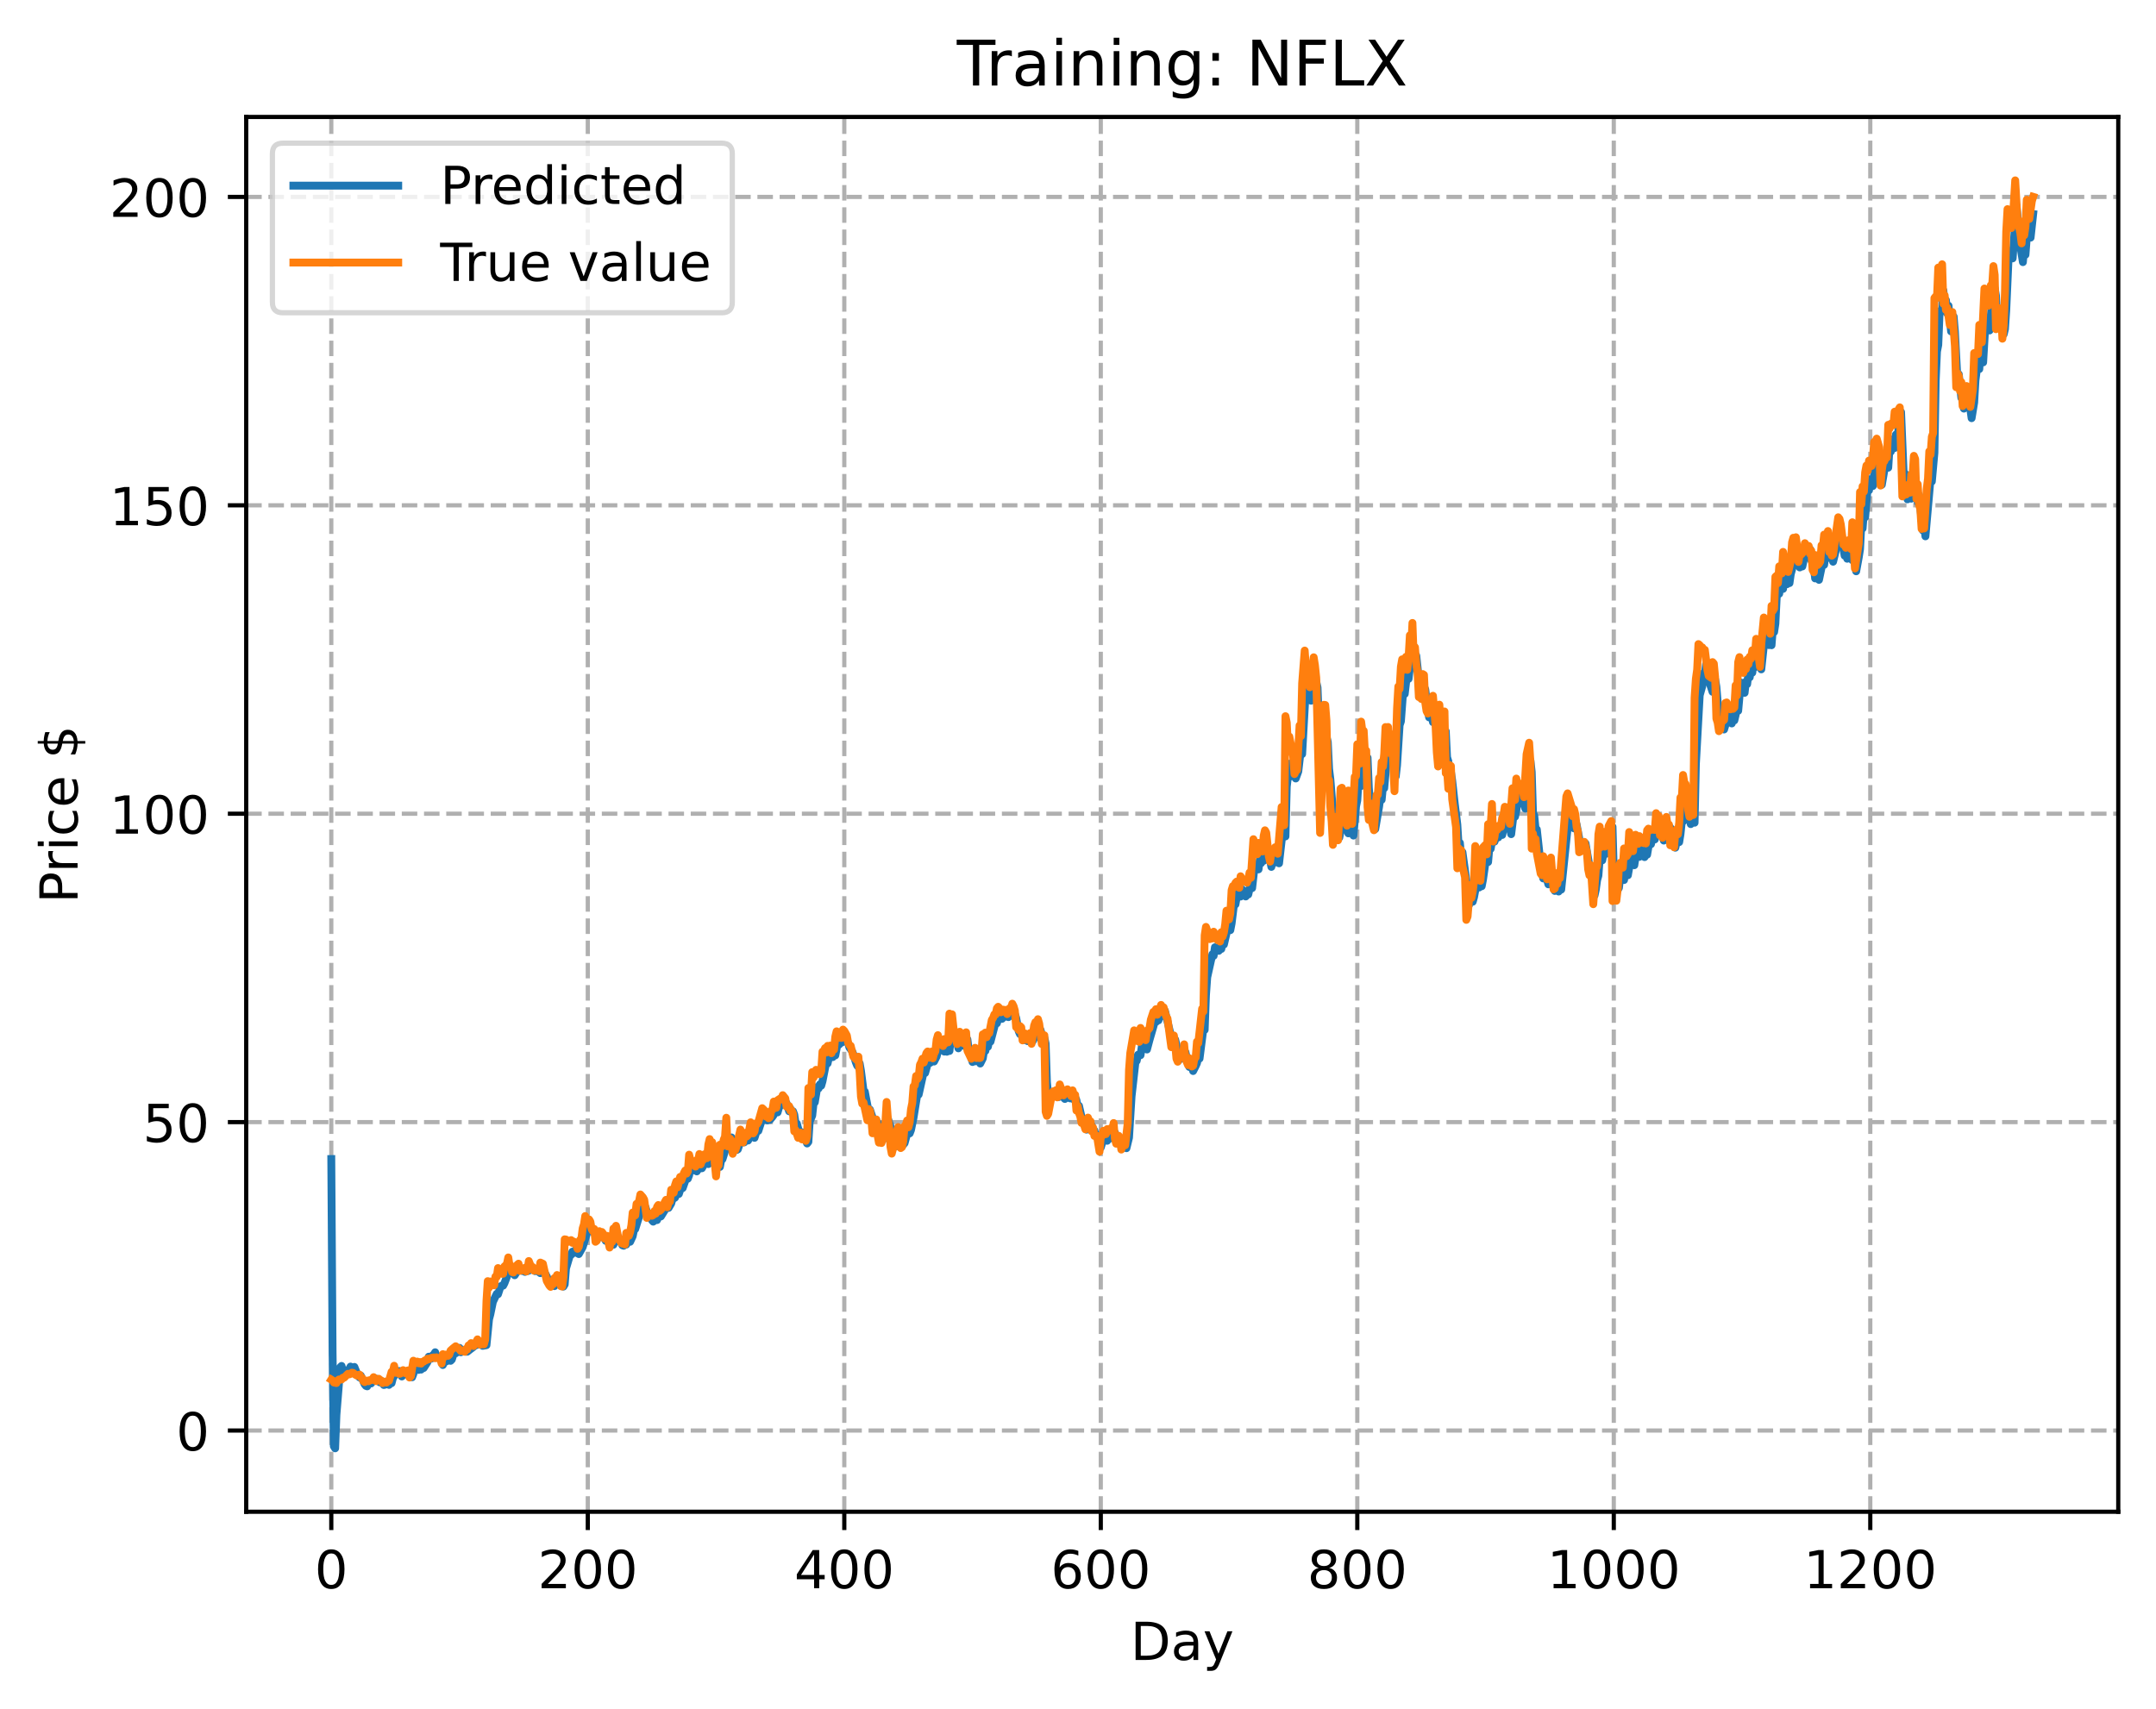 <?xml version="1.0" encoding="utf-8" standalone="no"?>
<!DOCTYPE svg PUBLIC "-//W3C//DTD SVG 1.1//EN"
  "http://www.w3.org/Graphics/SVG/1.1/DTD/svg11.dtd">
<!-- Created with matplotlib (https://matplotlib.org/) -->
<svg height="325.986pt" version="1.1" viewBox="0 0 411.286 325.986" width="411.286pt" xmlns="http://www.w3.org/2000/svg" xmlns:xlink="http://www.w3.org/1999/xlink">
 <defs>
  <style type="text/css">
*{stroke-linecap:butt;stroke-linejoin:round;}
  </style>
 </defs>
 <g id="figure_1">
  <g id="patch_1">
   <path d="M 0 325.986 
L 411.286 325.986 
L 411.286 0 
L 0 0 
z
" style="fill:#ffffff;"/>
  </g>
  <g id="axes_1">
   <g id="patch_2">
    <path d="M 46.966 288.43 
L 404.086 288.43 
L 404.086 22.318 
L 46.966 22.318 
z
" style="fill:#ffffff;"/>
   </g>
   <g id="matplotlib.axis_1">
    <g id="xtick_1">
     <g id="line2d_1">
      <path clip-path="url(#p9f1e49c6f1)" d="M 63.198 288.43 
L 63.198 22.318 
" style="fill:none;stroke:#b0b0b0;stroke-dasharray:2.96,1.28;stroke-dashoffset:0;stroke-width:0.8;"/>
     </g>
     <g id="line2d_2">
      <defs>
       <path d="M 0 0 
L 0 3.5 
" id="m26b05c7ca2" style="stroke:#000000;stroke-width:0.8;"/>
      </defs>
      <g>
       <use style="stroke:#000000;stroke-width:0.8;" x="63.198" xlink:href="#m26b05c7ca2" y="288.43"/>
      </g>
     </g>
     <g id="text_1">
      <!-- 0 -->
      <defs>
       <path d="M 31.781 66.406 
Q 24.172 66.406 20.328 58.906 
Q 16.5 51.422 16.5 36.375 
Q 16.5 21.391 20.328 13.891 
Q 24.172 6.391 31.781 6.391 
Q 39.453 6.391 43.281 13.891 
Q 47.125 21.391 47.125 36.375 
Q 47.125 51.422 43.281 58.906 
Q 39.453 66.406 31.781 66.406 
z
M 31.781 74.219 
Q 44.047 74.219 50.516 64.516 
Q 56.984 54.828 56.984 36.375 
Q 56.984 17.969 50.516 8.266 
Q 44.047 -1.422 31.781 -1.422 
Q 19.531 -1.422 13.062 8.266 
Q 6.594 17.969 6.594 36.375 
Q 6.594 54.828 13.062 64.516 
Q 19.531 74.219 31.781 74.219 
z
" id="DejaVuSans-48"/>
      </defs>
      <g transform="translate(60.017 303.029)scale(0.1 -0.1)">
       <use xlink:href="#DejaVuSans-48"/>
      </g>
     </g>
    </g>
    <g id="xtick_2">
     <g id="line2d_3">
      <path clip-path="url(#p9f1e49c6f1)" d="M 112.129 288.43 
L 112.129 22.318 
" style="fill:none;stroke:#b0b0b0;stroke-dasharray:2.96,1.28;stroke-dashoffset:0;stroke-width:0.8;"/>
     </g>
     <g id="line2d_4">
      <g>
       <use style="stroke:#000000;stroke-width:0.8;" x="112.129" xlink:href="#m26b05c7ca2" y="288.43"/>
      </g>
     </g>
     <g id="text_2">
      <!-- 200 -->
      <defs>
       <path d="M 19.188 8.297 
L 53.609 8.297 
L 53.609 0 
L 7.328 0 
L 7.328 8.297 
Q 12.938 14.109 22.625 23.891 
Q 32.328 33.688 34.812 36.531 
Q 39.547 41.844 41.422 45.531 
Q 43.312 49.219 43.312 52.781 
Q 43.312 58.594 39.234 62.25 
Q 35.156 65.922 28.609 65.922 
Q 23.969 65.922 18.812 64.312 
Q 13.672 62.703 7.812 59.422 
L 7.812 69.391 
Q 13.766 71.781 18.938 73 
Q 24.125 74.219 28.422 74.219 
Q 39.75 74.219 46.484 68.547 
Q 53.219 62.891 53.219 53.422 
Q 53.219 48.922 51.531 44.891 
Q 49.859 40.875 45.406 35.406 
Q 44.188 33.984 37.641 27.219 
Q 31.109 20.453 19.188 8.297 
z
" id="DejaVuSans-50"/>
      </defs>
      <g transform="translate(102.585 303.029)scale(0.1 -0.1)">
       <use xlink:href="#DejaVuSans-50"/>
       <use x="63.623" xlink:href="#DejaVuSans-48"/>
       <use x="127.246" xlink:href="#DejaVuSans-48"/>
      </g>
     </g>
    </g>
    <g id="xtick_3">
     <g id="line2d_5">
      <path clip-path="url(#p9f1e49c6f1)" d="M 161.06 288.43 
L 161.06 22.318 
" style="fill:none;stroke:#b0b0b0;stroke-dasharray:2.96,1.28;stroke-dashoffset:0;stroke-width:0.8;"/>
     </g>
     <g id="line2d_6">
      <g>
       <use style="stroke:#000000;stroke-width:0.8;" x="161.06" xlink:href="#m26b05c7ca2" y="288.43"/>
      </g>
     </g>
     <g id="text_3">
      <!-- 400 -->
      <defs>
       <path d="M 37.797 64.312 
L 12.891 25.391 
L 37.797 25.391 
z
M 35.203 72.906 
L 47.609 72.906 
L 47.609 25.391 
L 58.016 25.391 
L 58.016 17.188 
L 47.609 17.188 
L 47.609 0 
L 37.797 0 
L 37.797 17.188 
L 4.891 17.188 
L 4.891 26.703 
z
" id="DejaVuSans-52"/>
      </defs>
      <g transform="translate(151.516 303.029)scale(0.1 -0.1)">
       <use xlink:href="#DejaVuSans-52"/>
       <use x="63.623" xlink:href="#DejaVuSans-48"/>
       <use x="127.246" xlink:href="#DejaVuSans-48"/>
      </g>
     </g>
    </g>
    <g id="xtick_4">
     <g id="line2d_7">
      <path clip-path="url(#p9f1e49c6f1)" d="M 209.99 288.43 
L 209.99 22.318 
" style="fill:none;stroke:#b0b0b0;stroke-dasharray:2.96,1.28;stroke-dashoffset:0;stroke-width:0.8;"/>
     </g>
     <g id="line2d_8">
      <g>
       <use style="stroke:#000000;stroke-width:0.8;" x="209.99" xlink:href="#m26b05c7ca2" y="288.43"/>
      </g>
     </g>
     <g id="text_4">
      <!-- 600 -->
      <defs>
       <path d="M 33.016 40.375 
Q 26.375 40.375 22.484 35.828 
Q 18.609 31.297 18.609 23.391 
Q 18.609 15.531 22.484 10.953 
Q 26.375 6.391 33.016 6.391 
Q 39.656 6.391 43.531 10.953 
Q 47.406 15.531 47.406 23.391 
Q 47.406 31.297 43.531 35.828 
Q 39.656 40.375 33.016 40.375 
z
M 52.594 71.297 
L 52.594 62.312 
Q 48.875 64.062 45.094 64.984 
Q 41.312 65.922 37.594 65.922 
Q 27.828 65.922 22.672 59.328 
Q 17.531 52.734 16.797 39.406 
Q 19.672 43.656 24.016 45.922 
Q 28.375 48.188 33.594 48.188 
Q 44.578 48.188 50.953 41.516 
Q 57.328 34.859 57.328 23.391 
Q 57.328 12.156 50.688 5.359 
Q 44.047 -1.422 33.016 -1.422 
Q 20.359 -1.422 13.672 8.266 
Q 6.984 17.969 6.984 36.375 
Q 6.984 53.656 15.188 63.938 
Q 23.391 74.219 37.203 74.219 
Q 40.922 74.219 44.703 73.484 
Q 48.484 72.75 52.594 71.297 
z
" id="DejaVuSans-54"/>
      </defs>
      <g transform="translate(200.446 303.029)scale(0.1 -0.1)">
       <use xlink:href="#DejaVuSans-54"/>
       <use x="63.623" xlink:href="#DejaVuSans-48"/>
       <use x="127.246" xlink:href="#DejaVuSans-48"/>
      </g>
     </g>
    </g>
    <g id="xtick_5">
     <g id="line2d_9">
      <path clip-path="url(#p9f1e49c6f1)" d="M 258.921 288.43 
L 258.921 22.318 
" style="fill:none;stroke:#b0b0b0;stroke-dasharray:2.96,1.28;stroke-dashoffset:0;stroke-width:0.8;"/>
     </g>
     <g id="line2d_10">
      <g>
       <use style="stroke:#000000;stroke-width:0.8;" x="258.921" xlink:href="#m26b05c7ca2" y="288.43"/>
      </g>
     </g>
     <g id="text_5">
      <!-- 800 -->
      <defs>
       <path d="M 31.781 34.625 
Q 24.75 34.625 20.719 30.859 
Q 16.703 27.094 16.703 20.516 
Q 16.703 13.922 20.719 10.156 
Q 24.75 6.391 31.781 6.391 
Q 38.812 6.391 42.859 10.172 
Q 46.922 13.969 46.922 20.516 
Q 46.922 27.094 42.891 30.859 
Q 38.875 34.625 31.781 34.625 
z
M 21.922 38.812 
Q 15.578 40.375 12.031 44.719 
Q 8.5 49.078 8.5 55.328 
Q 8.5 64.062 14.719 69.141 
Q 20.953 74.219 31.781 74.219 
Q 42.672 74.219 48.875 69.141 
Q 55.078 64.062 55.078 55.328 
Q 55.078 49.078 51.531 44.719 
Q 48 40.375 41.703 38.812 
Q 48.828 37.156 52.797 32.312 
Q 56.781 27.484 56.781 20.516 
Q 56.781 9.906 50.312 4.234 
Q 43.844 -1.422 31.781 -1.422 
Q 19.734 -1.422 13.25 4.234 
Q 6.781 9.906 6.781 20.516 
Q 6.781 27.484 10.781 32.312 
Q 14.797 37.156 21.922 38.812 
z
M 18.312 54.391 
Q 18.312 48.734 21.844 45.562 
Q 25.391 42.391 31.781 42.391 
Q 38.141 42.391 41.719 45.562 
Q 45.312 48.734 45.312 54.391 
Q 45.312 60.062 41.719 63.234 
Q 38.141 66.406 31.781 66.406 
Q 25.391 66.406 21.844 63.234 
Q 18.312 60.062 18.312 54.391 
z
" id="DejaVuSans-56"/>
      </defs>
      <g transform="translate(249.377 303.029)scale(0.1 -0.1)">
       <use xlink:href="#DejaVuSans-56"/>
       <use x="63.623" xlink:href="#DejaVuSans-48"/>
       <use x="127.246" xlink:href="#DejaVuSans-48"/>
      </g>
     </g>
    </g>
    <g id="xtick_6">
     <g id="line2d_11">
      <path clip-path="url(#p9f1e49c6f1)" d="M 307.851 288.43 
L 307.851 22.318 
" style="fill:none;stroke:#b0b0b0;stroke-dasharray:2.96,1.28;stroke-dashoffset:0;stroke-width:0.8;"/>
     </g>
     <g id="line2d_12">
      <g>
       <use style="stroke:#000000;stroke-width:0.8;" x="307.851" xlink:href="#m26b05c7ca2" y="288.43"/>
      </g>
     </g>
     <g id="text_6">
      <!-- 1000 -->
      <defs>
       <path d="M 12.406 8.297 
L 28.516 8.297 
L 28.516 63.922 
L 10.984 60.406 
L 10.984 69.391 
L 28.422 72.906 
L 38.281 72.906 
L 38.281 8.297 
L 54.391 8.297 
L 54.391 0 
L 12.406 0 
z
" id="DejaVuSans-49"/>
      </defs>
      <g transform="translate(295.126 303.029)scale(0.1 -0.1)">
       <use xlink:href="#DejaVuSans-49"/>
       <use x="63.623" xlink:href="#DejaVuSans-48"/>
       <use x="127.246" xlink:href="#DejaVuSans-48"/>
       <use x="190.869" xlink:href="#DejaVuSans-48"/>
      </g>
     </g>
    </g>
    <g id="xtick_7">
     <g id="line2d_13">
      <path clip-path="url(#p9f1e49c6f1)" d="M 356.782 288.43 
L 356.782 22.318 
" style="fill:none;stroke:#b0b0b0;stroke-dasharray:2.96,1.28;stroke-dashoffset:0;stroke-width:0.8;"/>
     </g>
     <g id="line2d_14">
      <g>
       <use style="stroke:#000000;stroke-width:0.8;" x="356.782" xlink:href="#m26b05c7ca2" y="288.43"/>
      </g>
     </g>
     <g id="text_7">
      <!-- 1200 -->
      <g transform="translate(344.057 303.029)scale(0.1 -0.1)">
       <use xlink:href="#DejaVuSans-49"/>
       <use x="63.623" xlink:href="#DejaVuSans-50"/>
       <use x="127.246" xlink:href="#DejaVuSans-48"/>
       <use x="190.869" xlink:href="#DejaVuSans-48"/>
      </g>
     </g>
    </g>
    <g id="text_8">
     <!-- Day -->
     <defs>
      <path d="M 19.672 64.797 
L 19.672 8.109 
L 31.594 8.109 
Q 46.688 8.109 53.688 14.938 
Q 60.688 21.781 60.688 36.531 
Q 60.688 51.172 53.688 57.984 
Q 46.688 64.797 31.594 64.797 
z
M 9.812 72.906 
L 30.078 72.906 
Q 51.266 72.906 61.172 64.094 
Q 71.094 55.281 71.094 36.531 
Q 71.094 17.672 61.125 8.828 
Q 51.172 0 30.078 0 
L 9.812 0 
z
" id="DejaVuSans-68"/>
      <path d="M 34.281 27.484 
Q 23.391 27.484 19.188 25 
Q 14.984 22.516 14.984 16.5 
Q 14.984 11.719 18.141 8.906 
Q 21.297 6.109 26.703 6.109 
Q 34.188 6.109 38.703 11.406 
Q 43.219 16.703 43.219 25.484 
L 43.219 27.484 
z
M 52.203 31.203 
L 52.203 0 
L 43.219 0 
L 43.219 8.297 
Q 40.141 3.328 35.547 0.953 
Q 30.953 -1.422 24.312 -1.422 
Q 15.922 -1.422 10.953 3.297 
Q 6 8.016 6 15.922 
Q 6 25.141 12.172 29.828 
Q 18.359 34.516 30.609 34.516 
L 43.219 34.516 
L 43.219 35.406 
Q 43.219 41.609 39.141 45 
Q 35.062 48.391 27.688 48.391 
Q 23 48.391 18.547 47.266 
Q 14.109 46.141 10.016 43.891 
L 10.016 52.203 
Q 14.938 54.109 19.578 55.047 
Q 24.219 56 28.609 56 
Q 40.484 56 46.344 49.844 
Q 52.203 43.703 52.203 31.203 
z
" id="DejaVuSans-97"/>
      <path d="M 32.172 -5.078 
Q 28.375 -14.844 24.75 -17.812 
Q 21.141 -20.797 15.094 -20.797 
L 7.906 -20.797 
L 7.906 -13.281 
L 13.188 -13.281 
Q 16.891 -13.281 18.938 -11.516 
Q 21 -9.766 23.484 -3.219 
L 25.094 0.875 
L 2.984 54.688 
L 12.5 54.688 
L 29.594 11.922 
L 46.688 54.688 
L 56.203 54.688 
z
" id="DejaVuSans-121"/>
     </defs>
     <g transform="translate(215.652 316.707)scale(0.1 -0.1)">
      <use xlink:href="#DejaVuSans-68"/>
      <use x="77.002" xlink:href="#DejaVuSans-97"/>
      <use x="138.281" xlink:href="#DejaVuSans-121"/>
     </g>
    </g>
   </g>
   <g id="matplotlib.axis_2">
    <g id="ytick_1">
     <g id="line2d_15">
      <path clip-path="url(#p9f1e49c6f1)" d="M 46.966 272.935 
L 404.086 272.935 
" style="fill:none;stroke:#b0b0b0;stroke-dasharray:2.96,1.28;stroke-dashoffset:0;stroke-width:0.8;"/>
     </g>
     <g id="line2d_16">
      <defs>
       <path d="M 0 0 
L -3.5 0 
" id="m3d9efa5c11" style="stroke:#000000;stroke-width:0.8;"/>
      </defs>
      <g>
       <use style="stroke:#000000;stroke-width:0.8;" x="46.966" xlink:href="#m3d9efa5c11" y="272.935"/>
      </g>
     </g>
     <g id="text_9">
      <!-- 0 -->
      <g transform="translate(33.603 276.735)scale(0.1 -0.1)">
       <use xlink:href="#DejaVuSans-48"/>
      </g>
     </g>
    </g>
    <g id="ytick_2">
     <g id="line2d_17">
      <path clip-path="url(#p9f1e49c6f1)" d="M 46.966 214.093 
L 404.086 214.093 
" style="fill:none;stroke:#b0b0b0;stroke-dasharray:2.96,1.28;stroke-dashoffset:0;stroke-width:0.8;"/>
     </g>
     <g id="line2d_18">
      <g>
       <use style="stroke:#000000;stroke-width:0.8;" x="46.966" xlink:href="#m3d9efa5c11" y="214.093"/>
      </g>
     </g>
     <g id="text_10">
      <!-- 50 -->
      <defs>
       <path d="M 10.797 72.906 
L 49.516 72.906 
L 49.516 64.594 
L 19.828 64.594 
L 19.828 46.734 
Q 21.969 47.469 24.109 47.828 
Q 26.266 48.188 28.422 48.188 
Q 40.625 48.188 47.75 41.5 
Q 54.891 34.812 54.891 23.391 
Q 54.891 11.625 47.562 5.094 
Q 40.234 -1.422 26.906 -1.422 
Q 22.312 -1.422 17.547 -0.641 
Q 12.797 0.141 7.719 1.703 
L 7.719 11.625 
Q 12.109 9.234 16.797 8.062 
Q 21.484 6.891 26.703 6.891 
Q 35.156 6.891 40.078 11.328 
Q 45.016 15.766 45.016 23.391 
Q 45.016 31 40.078 35.438 
Q 35.156 39.891 26.703 39.891 
Q 22.75 39.891 18.812 39.016 
Q 14.891 38.141 10.797 36.281 
z
" id="DejaVuSans-53"/>
      </defs>
      <g transform="translate(27.241 217.893)scale(0.1 -0.1)">
       <use xlink:href="#DejaVuSans-53"/>
       <use x="63.623" xlink:href="#DejaVuSans-48"/>
      </g>
     </g>
    </g>
    <g id="ytick_3">
     <g id="line2d_19">
      <path clip-path="url(#p9f1e49c6f1)" d="M 46.966 155.252 
L 404.086 155.252 
" style="fill:none;stroke:#b0b0b0;stroke-dasharray:2.96,1.28;stroke-dashoffset:0;stroke-width:0.8;"/>
     </g>
     <g id="line2d_20">
      <g>
       <use style="stroke:#000000;stroke-width:0.8;" x="46.966" xlink:href="#m3d9efa5c11" y="155.252"/>
      </g>
     </g>
     <g id="text_11">
      <!-- 100 -->
      <g transform="translate(20.878 159.051)scale(0.1 -0.1)">
       <use xlink:href="#DejaVuSans-49"/>
       <use x="63.623" xlink:href="#DejaVuSans-48"/>
       <use x="127.246" xlink:href="#DejaVuSans-48"/>
      </g>
     </g>
    </g>
    <g id="ytick_4">
     <g id="line2d_21">
      <path clip-path="url(#p9f1e49c6f1)" d="M 46.966 96.41 
L 404.086 96.41 
" style="fill:none;stroke:#b0b0b0;stroke-dasharray:2.96,1.28;stroke-dashoffset:0;stroke-width:0.8;"/>
     </g>
     <g id="line2d_22">
      <g>
       <use style="stroke:#000000;stroke-width:0.8;" x="46.966" xlink:href="#m3d9efa5c11" y="96.41"/>
      </g>
     </g>
     <g id="text_12">
      <!-- 150 -->
      <g transform="translate(20.878 100.209)scale(0.1 -0.1)">
       <use xlink:href="#DejaVuSans-49"/>
       <use x="63.623" xlink:href="#DejaVuSans-53"/>
       <use x="127.246" xlink:href="#DejaVuSans-48"/>
      </g>
     </g>
    </g>
    <g id="ytick_5">
     <g id="line2d_23">
      <path clip-path="url(#p9f1e49c6f1)" d="M 46.966 37.568 
L 404.086 37.568 
" style="fill:none;stroke:#b0b0b0;stroke-dasharray:2.96,1.28;stroke-dashoffset:0;stroke-width:0.8;"/>
     </g>
     <g id="line2d_24">
      <g>
       <use style="stroke:#000000;stroke-width:0.8;" x="46.966" xlink:href="#m3d9efa5c11" y="37.568"/>
      </g>
     </g>
     <g id="text_13">
      <!-- 200 -->
      <g transform="translate(20.878 41.367)scale(0.1 -0.1)">
       <use xlink:href="#DejaVuSans-50"/>
       <use x="63.623" xlink:href="#DejaVuSans-48"/>
       <use x="127.246" xlink:href="#DejaVuSans-48"/>
      </g>
     </g>
    </g>
    <g id="text_14">
     <!-- Price $ -->
     <defs>
      <path d="M 19.672 64.797 
L 19.672 37.406 
L 32.078 37.406 
Q 38.969 37.406 42.719 40.969 
Q 46.484 44.531 46.484 51.125 
Q 46.484 57.672 42.719 61.234 
Q 38.969 64.797 32.078 64.797 
z
M 9.812 72.906 
L 32.078 72.906 
Q 44.344 72.906 50.609 67.359 
Q 56.891 61.812 56.891 51.125 
Q 56.891 40.328 50.609 34.812 
Q 44.344 29.297 32.078 29.297 
L 19.672 29.297 
L 19.672 0 
L 9.812 0 
z
" id="DejaVuSans-80"/>
      <path d="M 41.109 46.297 
Q 39.594 47.172 37.812 47.578 
Q 36.031 48 33.891 48 
Q 26.266 48 22.188 43.047 
Q 18.109 38.094 18.109 28.812 
L 18.109 0 
L 9.078 0 
L 9.078 54.688 
L 18.109 54.688 
L 18.109 46.188 
Q 20.953 51.172 25.484 53.578 
Q 30.031 56 36.531 56 
Q 37.453 56 38.578 55.875 
Q 39.703 55.766 41.062 55.516 
z
" id="DejaVuSans-114"/>
      <path d="M 9.422 54.688 
L 18.406 54.688 
L 18.406 0 
L 9.422 0 
z
M 9.422 75.984 
L 18.406 75.984 
L 18.406 64.594 
L 9.422 64.594 
z
" id="DejaVuSans-105"/>
      <path d="M 48.781 52.594 
L 48.781 44.188 
Q 44.969 46.297 41.141 47.344 
Q 37.312 48.391 33.406 48.391 
Q 24.656 48.391 19.812 42.844 
Q 14.984 37.312 14.984 27.297 
Q 14.984 17.281 19.812 11.734 
Q 24.656 6.203 33.406 6.203 
Q 37.312 6.203 41.141 7.25 
Q 44.969 8.297 48.781 10.406 
L 48.781 2.094 
Q 45.016 0.344 40.984 -0.531 
Q 36.969 -1.422 32.422 -1.422 
Q 20.062 -1.422 12.781 6.344 
Q 5.516 14.109 5.516 27.297 
Q 5.516 40.672 12.859 48.328 
Q 20.219 56 33.016 56 
Q 37.156 56 41.109 55.141 
Q 45.062 54.297 48.781 52.594 
z
" id="DejaVuSans-99"/>
      <path d="M 56.203 29.594 
L 56.203 25.203 
L 14.891 25.203 
Q 15.484 15.922 20.484 11.062 
Q 25.484 6.203 34.422 6.203 
Q 39.594 6.203 44.453 7.469 
Q 49.312 8.734 54.109 11.281 
L 54.109 2.781 
Q 49.266 0.734 44.188 -0.344 
Q 39.109 -1.422 33.891 -1.422 
Q 20.797 -1.422 13.156 6.188 
Q 5.516 13.812 5.516 26.812 
Q 5.516 40.234 12.766 48.109 
Q 20.016 56 32.328 56 
Q 43.359 56 49.781 48.891 
Q 56.203 41.797 56.203 29.594 
z
M 47.219 32.234 
Q 47.125 39.594 43.094 43.984 
Q 39.062 48.391 32.422 48.391 
Q 24.906 48.391 20.391 44.141 
Q 15.875 39.891 15.188 32.172 
z
" id="DejaVuSans-101"/>
      <path id="DejaVuSans-32"/>
      <path d="M 33.797 -14.703 
L 28.906 -14.703 
L 28.859 0 
Q 23.734 0.094 18.609 1.188 
Q 13.484 2.297 8.297 4.5 
L 8.297 13.281 
Q 13.281 10.156 18.375 8.562 
Q 23.484 6.984 28.906 6.938 
L 28.906 29.203 
Q 18.109 30.953 13.203 35.156 
Q 8.297 39.359 8.297 46.688 
Q 8.297 54.641 13.625 59.219 
Q 18.953 63.812 28.906 64.5 
L 28.906 75.984 
L 33.797 75.984 
L 33.797 64.656 
Q 38.328 64.453 42.578 63.688 
Q 46.828 62.938 50.875 61.625 
L 50.875 53.078 
Q 46.828 55.125 42.547 56.25 
Q 38.281 57.375 33.797 57.562 
L 33.797 36.719 
Q 44.875 35.016 50.094 30.609 
Q 55.328 26.219 55.328 18.609 
Q 55.328 10.359 49.781 5.594 
Q 44.234 0.828 33.797 0.094 
z
M 28.906 37.594 
L 28.906 57.625 
Q 23.25 56.984 20.266 54.391 
Q 17.281 51.812 17.281 47.516 
Q 17.281 43.312 20.031 40.969 
Q 22.797 38.625 28.906 37.594 
z
M 33.797 28.219 
L 33.797 7.078 
Q 39.984 7.906 43.141 10.594 
Q 46.297 13.281 46.297 17.672 
Q 46.297 21.969 43.281 24.5 
Q 40.281 27.047 33.797 28.219 
z
" id="DejaVuSans-36"/>
     </defs>
     <g transform="translate(14.798 172.342)rotate(-90)scale(0.1 -0.1)">
      <use xlink:href="#DejaVuSans-80"/>
      <use x="58.553" xlink:href="#DejaVuSans-114"/>
      <use x="99.666" xlink:href="#DejaVuSans-105"/>
      <use x="127.449" xlink:href="#DejaVuSans-99"/>
      <use x="182.43" xlink:href="#DejaVuSans-101"/>
      <use x="243.953" xlink:href="#DejaVuSans-32"/>
      <use x="275.74" xlink:href="#DejaVuSans-36"/>
     </g>
    </g>
   </g>
   <g id="line2d_25">
    <path clip-path="url(#p9f1e49c6f1)" d="M 63.198 221.136 
L 63.443 258.074 
L 63.688 275.934 
L 63.932 276.334 
L 64.177 269.948 
L 64.911 260.867 
L 65.156 260.612 
L 65.4 261.487 
L 65.645 261.479 
L 65.89 261.692 
L 66.134 261.646 
L 66.623 261.199 
L 66.868 260.738 
L 67.113 261.654 
L 67.357 261.035 
L 67.602 260.803 
L 68.091 262.02 
L 68.581 262.803 
L 68.825 262.461 
L 69.559 264.116 
L 69.804 264.416 
L 70.049 264.506 
L 70.293 263.727 
L 70.783 263.962 
L 71.517 263.032 
L 71.761 263.043 
L 72.006 263.203 
L 72.251 263.6 
L 72.495 263.758 
L 72.74 263.451 
L 73.229 264.251 
L 73.474 264.193 
L 73.963 263.751 
L 74.208 264.231 
L 74.452 263.747 
L 74.697 263.9 
L 74.942 262.965 
L 75.676 261.741 
L 75.92 261.997 
L 76.165 261.582 
L 76.41 261.692 
L 76.654 262.622 
L 76.899 262.206 
L 77.388 261.809 
L 77.633 262.248 
L 77.878 262.182 
L 78.122 261.897 
L 78.611 262.776 
L 78.856 262.145 
L 79.101 260.91 
L 79.345 261.223 
L 79.835 261.377 
L 80.079 261.099 
L 80.324 261.313 
L 80.569 260.932 
L 80.813 261.016 
L 81.547 259.885 
L 81.792 258.846 
L 82.037 258.973 
L 82.281 259.229 
L 82.526 258.598 
L 82.771 258.414 
L 83.015 258.004 
L 83.26 258.918 
L 83.749 258.798 
L 83.994 259.215 
L 84.239 259.246 
L 84.483 260.44 
L 84.728 259.763 
L 84.972 259.831 
L 85.462 259.586 
L 85.706 259.071 
L 85.951 259.638 
L 86.196 259.39 
L 86.44 258.586 
L 86.685 258.202 
L 86.93 258.204 
L 87.174 257.995 
L 87.419 257.243 
L 87.664 257.17 
L 87.908 258.005 
L 88.398 257.663 
L 88.642 257.664 
L 88.887 257.898 
L 89.132 257.895 
L 89.621 257.505 
L 90.11 257.143 
L 90.599 256.734 
L 91.578 256.369 
L 92.067 256.779 
L 92.801 256.649 
L 93.291 251.699 
L 93.535 250.783 
L 94.025 248.39 
L 94.759 246.849 
L 95.003 246.931 
L 95.493 245.433 
L 95.737 245.288 
L 95.982 245.299 
L 96.227 244.829 
L 96.716 243.547 
L 97.205 242.371 
L 97.45 242.669 
L 97.694 242.45 
L 98.184 243.31 
L 98.918 242.127 
L 99.162 241.908 
L 99.407 242.396 
L 99.652 242.502 
L 99.896 242.248 
L 100.141 242.668 
L 100.386 242.388 
L 100.63 242.524 
L 100.875 242.439 
L 101.12 241.828 
L 101.364 241.954 
L 101.609 242.272 
L 101.854 242.232 
L 102.098 242.529 
L 102.343 242.308 
L 103.077 242.909 
L 103.321 242.291 
L 103.811 242.626 
L 104.3 243.534 
L 104.789 244.673 
L 105.279 245.365 
L 105.523 245.032 
L 105.768 245.385 
L 106.257 244.504 
L 106.502 244.212 
L 106.991 244.713 
L 107.481 245.472 
L 107.725 245.064 
L 107.97 242.01 
L 108.704 239.552 
L 108.948 239.416 
L 109.193 238.81 
L 109.438 239.073 
L 109.682 238.566 
L 109.927 238.607 
L 110.172 239.11 
L 110.416 239.266 
L 111.15 237.95 
L 112.129 234.807 
L 112.374 234.192 
L 112.618 233.982 
L 113.108 234.821 
L 113.352 235.278 
L 113.597 235.091 
L 113.842 236.07 
L 114.086 236.24 
L 114.575 235.664 
L 114.82 236.016 
L 115.065 235.775 
L 115.554 236.747 
L 116.043 236.403 
L 116.533 237.585 
L 116.777 237.231 
L 117.022 237.492 
L 117.267 236.516 
L 117.511 236.309 
L 117.756 235.712 
L 118.735 237.597 
L 118.979 237.679 
L 119.224 237.278 
L 119.469 237.459 
L 119.713 236.771 
L 119.958 236.914 
L 120.203 236.927 
L 120.692 235.866 
L 120.936 234.681 
L 121.181 234.493 
L 122.16 231.334 
L 122.404 230.395 
L 122.649 230.356 
L 122.894 230.176 
L 123.138 230.343 
L 123.628 231.89 
L 123.872 231.743 
L 124.362 232.801 
L 124.606 233.082 
L 124.851 232.888 
L 125.096 232.516 
L 125.34 232.784 
L 125.83 231.668 
L 126.074 232.09 
L 127.053 230.505 
L 127.297 230.008 
L 127.542 230.459 
L 128.031 229.64 
L 128.276 228.801 
L 128.765 228.512 
L 129.255 227.393 
L 129.499 227.801 
L 129.989 226.326 
L 130.233 226.677 
L 130.967 224.59 
L 131.212 224.893 
L 131.457 224.244 
L 131.701 222.855 
L 132.191 223.317 
L 132.435 222.681 
L 132.924 223.495 
L 133.169 222.802 
L 133.414 223.004 
L 133.658 222.306 
L 133.903 222.894 
L 134.637 221.587 
L 134.882 221.63 
L 135.126 222.097 
L 135.616 220.038 
L 135.86 220.48 
L 136.105 219.717 
L 136.35 220.238 
L 136.839 222.743 
L 137.084 222.066 
L 137.328 222.647 
L 137.573 221.358 
L 137.818 221.17 
L 138.307 219.619 
L 138.551 218.828 
L 138.796 217.037 
L 139.041 218.148 
L 139.285 217.309 
L 139.53 217.012 
L 139.775 217.689 
L 140.019 219.054 
L 140.264 218.516 
L 140.509 219.424 
L 140.753 219.287 
L 141.487 217.055 
L 141.732 217.383 
L 141.977 217.958 
L 142.466 217.154 
L 142.711 217.609 
L 143.2 216.532 
L 143.445 215.943 
L 143.689 216.76 
L 143.934 217.096 
L 144.423 215.535 
L 144.668 215.761 
L 145.646 212.727 
L 146.38 213.768 
L 146.625 213.268 
L 146.87 213.662 
L 147.359 213.072 
L 147.604 212.713 
L 147.848 211.925 
L 148.338 212.235 
L 148.582 211.369 
L 149.072 210.535 
L 149.316 210.746 
L 149.561 209.967 
L 150.05 210.501 
L 150.539 212.022 
L 150.784 211.521 
L 151.029 212.272 
L 151.273 212.018 
L 151.518 212.667 
L 151.763 214.314 
L 152.007 214.354 
L 152.497 216.181 
L 152.986 216.033 
L 153.231 217.076 
L 153.475 217.031 
L 153.965 218.168 
L 154.209 217.857 
L 154.454 214.004 
L 154.943 212.837 
L 155.188 210.565 
L 155.433 210.319 
L 155.922 207.386 
L 156.166 207.665 
L 156.411 206.884 
L 156.656 207.146 
L 156.9 206.311 
L 157.39 203.814 
L 157.634 202.624 
L 157.879 202.891 
L 158.124 201.743 
L 158.368 201.559 
L 158.613 200.657 
L 158.858 201.691 
L 159.102 200.9 
L 159.347 201.369 
L 159.836 198.812 
L 160.081 199.288 
L 160.326 198.533 
L 160.57 198.917 
L 160.815 198.718 
L 161.06 197.861 
L 161.794 199.009 
L 162.038 199.87 
L 162.527 200.509 
L 162.772 201.096 
L 163.261 202.675 
L 163.506 203.288 
L 163.751 203.575 
L 163.995 202.891 
L 164.24 204.324 
L 164.729 208.099 
L 164.974 208.274 
L 165.708 212.133 
L 165.953 211.698 
L 166.442 213.176 
L 166.687 214.565 
L 166.931 214.756 
L 167.421 214.172 
L 167.91 216.581 
L 168.154 216.289 
L 168.399 217.497 
L 168.644 217.149 
L 168.888 216.1 
L 169.133 215.66 
L 169.378 213.424 
L 169.867 214.936 
L 170.356 218.632 
L 170.601 218.637 
L 170.846 218.76 
L 171.335 217.041 
L 171.58 216.466 
L 172.069 218.482 
L 172.314 218.393 
L 172.558 218.104 
L 173.048 216.34 
L 173.292 215.506 
L 173.537 216.245 
L 173.782 215.608 
L 174.271 213.228 
L 174.76 210.204 
L 175.005 208.749 
L 175.249 208.837 
L 176.228 204.427 
L 176.473 204.724 
L 176.962 203.018 
L 177.207 202.25 
L 177.451 202.77 
L 177.941 201.517 
L 178.185 202.534 
L 178.675 201.576 
L 179.164 199.577 
L 179.653 199.822 
L 180.142 200.637 
L 180.387 199.955 
L 180.632 200.665 
L 180.876 200.148 
L 181.121 200.519 
L 181.366 198.13 
L 181.61 198.118 
L 181.855 196.66 
L 182.1 197.359 
L 182.344 198.449 
L 182.589 198.973 
L 182.834 200.015 
L 183.078 199.465 
L 183.323 198.498 
L 183.568 199.043 
L 183.812 199.129 
L 184.057 199.607 
L 184.546 198.314 
L 184.791 200.328 
L 185.036 200.955 
L 185.525 202.623 
L 185.77 201.962 
L 186.014 202.495 
L 186.259 201.596 
L 186.503 202.485 
L 186.748 202.332 
L 186.993 202.915 
L 187.482 201.941 
L 187.727 200.371 
L 187.971 200.517 
L 188.216 199.277 
L 188.461 199.714 
L 188.705 198.526 
L 188.95 198.743 
L 189.929 195.007 
L 190.173 195.24 
L 190.663 193.496 
L 190.907 193.83 
L 191.152 194.386 
L 191.641 193.292 
L 191.886 193.988 
L 192.13 193.294 
L 192.375 194.064 
L 192.864 192.974 
L 193.109 193.589 
L 193.354 192.725 
L 193.843 194.202 
L 194.332 196.77 
L 194.577 197.312 
L 194.822 196.635 
L 195.066 197.231 
L 195.311 198.458 
L 195.8 197.738 
L 196.045 198.648 
L 196.29 198.026 
L 196.534 197.824 
L 196.779 197.412 
L 197.024 198.608 
L 197.268 198.106 
L 197.758 196.384 
L 198.002 197.386 
L 198.247 196.101 
L 198.491 196.5 
L 198.736 197.377 
L 198.981 198.729 
L 199.225 197.992 
L 199.47 199.112 
L 199.715 206.486 
L 199.959 208.978 
L 200.204 209.426 
L 200.449 209.62 
L 200.693 209.402 
L 201.183 208.331 
L 201.427 209.134 
L 201.672 208.568 
L 201.917 209.328 
L 202.161 209.189 
L 202.406 208.294 
L 202.895 209.411 
L 203.14 209.676 
L 203.385 209.15 
L 203.874 208.824 
L 204.118 209.561 
L 204.363 208.95 
L 204.608 209.656 
L 204.852 208.835 
L 205.342 209.895 
L 205.586 211.274 
L 205.831 210.979 
L 206.565 214.214 
L 206.81 213.895 
L 207.299 215.527 
L 207.544 214.881 
L 207.788 214.561 
L 208.033 215.178 
L 208.278 214.771 
L 208.522 215.826 
L 208.767 215.686 
L 209.012 216.652 
L 209.256 216.511 
L 209.746 217.89 
L 209.99 218.941 
L 210.235 218.139 
L 210.724 217.126 
L 211.213 217.656 
L 211.458 216.919 
L 211.703 217.238 
L 212.192 216.476 
L 212.437 216.922 
L 212.681 216.091 
L 213.171 218.103 
L 213.66 217.322 
L 214.149 218.966 
L 214.639 218.541 
L 214.883 219.072 
L 215.373 217.063 
L 215.862 209.164 
L 216.596 202.701 
L 216.84 202.406 
L 217.085 201.245 
L 217.574 201.329 
L 217.819 199.641 
L 218.064 199.976 
L 218.308 199.191 
L 218.798 200.237 
L 219.287 198.396 
L 220.021 195.861 
L 220.266 194.929 
L 220.51 194.995 
L 220.755 194.002 
L 221 194.68 
L 221.734 192.439 
L 221.978 193.461 
L 222.223 192.854 
L 223.446 197.919 
L 223.691 199.303 
L 223.935 198.989 
L 224.18 198.351 
L 224.425 199.387 
L 224.914 202.252 
L 225.403 201.532 
L 225.648 201.045 
L 225.893 201.855 
L 226.137 200.742 
L 226.627 202.827 
L 226.871 203.564 
L 227.116 202.683 
L 227.605 204.348 
L 228.094 203.382 
L 228.339 202.833 
L 228.584 201.559 
L 228.828 201.978 
L 229.562 196.243 
L 229.807 196.498 
L 230.052 189.872 
L 230.296 186.453 
L 231.275 182.069 
L 231.52 182.367 
L 231.764 180.726 
L 232.498 181.413 
L 232.743 180.461 
L 232.988 181.055 
L 233.232 179.454 
L 233.477 180.216 
L 233.966 178.106 
L 234.211 176.531 
L 234.7 177.47 
L 234.945 176.193 
L 235.434 172.271 
L 235.679 172.555 
L 236.168 169.773 
L 236.657 171.057 
L 236.902 169.634 
L 237.147 170.334 
L 237.636 171.042 
L 237.881 169.993 
L 238.125 170.661 
L 238.615 168.513 
L 238.859 169.446 
L 239.349 165.197 
L 239.838 164.918 
L 240.082 165.873 
L 240.327 163.987 
L 240.572 164.675 
L 240.816 163.429 
L 241.061 164.234 
L 241.55 161.017 
L 241.795 161.631 
L 242.529 165.399 
L 242.774 164.03 
L 243.018 164.659 
L 243.508 162.94 
L 243.997 164.716 
L 244.731 158.284 
L 244.976 158.625 
L 245.22 159.586 
L 245.465 150.077 
L 245.709 148.008 
L 245.954 148.255 
L 246.199 145.639 
L 246.443 145.898 
L 246.933 146.971 
L 247.177 148.528 
L 247.667 147.188 
L 248.156 142.978 
L 248.401 143.88 
L 249.135 130.809 
L 249.379 131.744 
L 249.624 131.589 
L 249.869 132.384 
L 250.113 133.694 
L 250.358 131.116 
L 250.603 131.216 
L 250.847 128.956 
L 251.337 131.181 
L 251.826 143.512 
L 252.07 151.132 
L 252.315 149.276 
L 252.804 140.957 
L 253.049 140.585 
L 253.294 141.56 
L 253.538 146.7 
L 253.783 148.664 
L 254.517 157.873 
L 254.762 156.351 
L 255.006 155.938 
L 255.496 159.801 
L 255.74 158.513 
L 256.23 154.029 
L 256.719 156.354 
L 256.964 158.238 
L 257.208 158.998 
L 257.453 156.387 
L 257.697 156.735 
L 258.187 159.42 
L 258.676 153.884 
L 258.921 152.699 
L 259.165 148.97 
L 259.41 149.868 
L 259.655 149.97 
L 259.899 146.472 
L 260.144 146.169 
L 260.389 143.782 
L 260.633 145.572 
L 260.878 144.559 
L 261.123 150.382 
L 261.367 153.209 
L 261.612 152.909 
L 262.101 156.935 
L 262.346 158.187 
L 263.08 153.908 
L 263.325 151.973 
L 263.569 152.606 
L 263.814 150.047 
L 264.058 150.38 
L 264.548 144.908 
L 264.792 144.892 
L 265.037 142.817 
L 265.282 145.18 
L 265.771 142.355 
L 266.016 144.608 
L 266.26 148.141 
L 266.505 146.014 
L 266.994 138.353 
L 267.239 137.64 
L 267.728 131.162 
L 267.973 132.404 
L 268.462 128.175 
L 268.707 129.525 
L 269.196 125.26 
L 269.441 126.156 
L 269.685 123.224 
L 269.93 125.867 
L 270.175 125.101 
L 270.909 131.891 
L 271.153 131.356 
L 271.398 133.153 
L 271.643 130.982 
L 271.887 131.529 
L 272.377 135.551 
L 272.621 136.871 
L 272.866 135.384 
L 273.355 137.783 
L 273.6 135.761 
L 274.089 139.155 
L 274.579 145.697 
L 274.823 142.061 
L 275.313 143.671 
L 275.802 139.511 
L 276.046 144.478 
L 276.291 145.277 
L 276.536 148.939 
L 276.78 147.231 
L 277.025 148.923 
L 277.514 153.343 
L 278.004 157.318 
L 278.248 161.309 
L 278.493 160.815 
L 278.738 163.417 
L 278.982 162.586 
L 279.716 167.909 
L 279.961 171.855 
L 280.206 172.703 
L 280.45 172.052 
L 280.695 170.248 
L 280.94 172.051 
L 281.184 171.182 
L 281.429 169.889 
L 281.673 166.81 
L 282.163 169.33 
L 282.407 167.59 
L 282.652 169.095 
L 282.897 167.832 
L 283.386 164.472 
L 283.631 163.279 
L 283.875 164.475 
L 284.12 161.619 
L 284.365 161.96 
L 284.609 160.56 
L 284.854 157.931 
L 285.099 160.581 
L 285.343 159.832 
L 285.588 158.548 
L 285.833 159.774 
L 286.322 158.259 
L 286.567 159.305 
L 287.301 155.725 
L 287.79 157.138 
L 288.034 157.938 
L 288.279 159.155 
L 288.768 155.201 
L 289.013 155.823 
L 289.258 154.652 
L 289.502 152.605 
L 289.747 153.358 
L 289.992 151.956 
L 290.481 152.968 
L 290.726 153.365 
L 290.97 154.277 
L 291.704 146.827 
L 291.949 145.093 
L 292.194 147.298 
L 292.438 155.063 
L 292.683 155.628 
L 292.928 158.161 
L 293.172 158.251 
L 293.906 165.008 
L 294.395 167.604 
L 294.64 165.96 
L 295.129 167.883 
L 295.374 168.727 
L 295.619 167.794 
L 295.863 168.695 
L 296.108 166.841 
L 296.597 169.986 
L 297.087 169.068 
L 297.331 170.098 
L 297.576 168.672 
L 297.821 169.733 
L 299.289 155.591 
L 300.022 157.029 
L 300.267 158.05 
L 300.512 156.529 
L 300.756 157.312 
L 301.246 159.891 
L 301.49 162.22 
L 301.98 161.636 
L 302.469 160.93 
L 303.448 166.711 
L 303.692 165.899 
L 304.182 170.837 
L 304.426 169.703 
L 304.671 167.922 
L 304.916 167.068 
L 305.16 163.835 
L 305.405 162.229 
L 305.649 164.155 
L 306.139 161.55 
L 306.383 162.903 
L 307.362 158.424 
L 307.607 157.746 
L 307.851 166.239 
L 308.096 165.977 
L 308.585 169.808 
L 308.83 169.403 
L 309.075 167.32 
L 309.319 166.495 
L 309.809 167.903 
L 310.053 165.984 
L 310.543 166.998 
L 310.787 165.608 
L 311.032 163.298 
L 311.521 164.762 
L 311.766 165.079 
L 312.255 161.963 
L 312.5 162.958 
L 312.744 163.478 
L 312.989 162.11 
L 313.234 162.792 
L 313.723 163.531 
L 313.968 162.197 
L 314.212 163.072 
L 314.702 160.188 
L 314.946 161.072 
L 315.191 159.954 
L 315.436 159.371 
L 315.68 160.161 
L 315.925 159.325 
L 316.17 157.627 
L 316.414 158.595 
L 316.659 157.37 
L 316.904 159.324 
L 317.148 158.27 
L 317.393 160.374 
L 317.637 159.24 
L 317.882 158.696 
L 318.127 157.676 
L 318.371 158.71 
L 318.616 157.879 
L 318.861 160.694 
L 319.35 159.953 
L 319.595 161.735 
L 320.084 159.601 
L 320.329 160.673 
L 320.573 159.162 
L 320.818 156.838 
L 321.063 156.734 
L 321.307 153.339 
L 321.552 153.877 
L 321.797 154.068 
L 322.041 154.797 
L 322.531 157.236 
L 323.02 155.221 
L 323.265 156.974 
L 323.509 145.819 
L 324.243 132.645 
L 324.732 130.91 
L 324.977 128.417 
L 325.222 128.817 
L 325.466 126.675 
L 326.2 130.504 
L 326.69 131.993 
L 326.934 129.583 
L 327.179 129.573 
L 327.424 131.036 
L 327.913 136.851 
L 328.158 138.835 
L 328.647 137.787 
L 328.892 139.178 
L 329.136 138.384 
L 329.625 135.239 
L 330.115 137.144 
L 330.359 138.032 
L 330.604 136.686 
L 330.849 137.46 
L 331.093 136.435 
L 331.338 134.471 
L 331.583 135.62 
L 332.072 130.211 
L 332.317 131.341 
L 332.806 132.188 
L 333.051 130.056 
L 333.295 130.533 
L 333.54 128.512 
L 333.785 129.234 
L 334.029 127.546 
L 334.274 128.343 
L 334.519 126.351 
L 334.763 127.328 
L 335.008 126.084 
L 335.252 124.203 
L 335.742 126.84 
L 335.986 127.711 
L 336.72 120.953 
L 336.965 121.864 
L 337.21 122.234 
L 337.454 123.076 
L 337.699 121.497 
L 337.944 123.109 
L 338.188 120.01 
L 338.433 120.591 
L 338.678 118.987 
L 338.922 114.114 
L 339.167 112.105 
L 339.412 113.282 
L 339.656 110.817 
L 340.146 112.361 
L 340.39 109.57 
L 340.635 110.856 
L 340.88 111.468 
L 341.124 110.044 
L 341.369 111.252 
L 341.613 109.538 
L 341.858 108.64 
L 342.347 105.236 
L 342.592 106.419 
L 342.837 104.677 
L 343.326 108.264 
L 343.571 106.941 
L 343.815 108.078 
L 344.549 104.716 
L 344.794 106.379 
L 345.283 104.758 
L 345.528 106.916 
L 345.773 105.88 
L 346.262 110.359 
L 346.507 108.251 
L 346.996 110.634 
L 347.485 108.301 
L 347.73 106.664 
L 347.974 107.782 
L 348.219 105.798 
L 348.464 106.562 
L 348.953 103.405 
L 349.198 105.738 
L 349.442 105.15 
L 349.687 107.172 
L 350.176 105.176 
L 350.91 100.535 
L 351.4 103.099 
L 351.889 106.022 
L 352.134 104.896 
L 352.378 106.605 
L 352.868 104.165 
L 353.357 106.882 
L 353.601 103.966 
L 354.091 109.001 
L 354.58 106.343 
L 354.825 104.788 
L 355.069 100.043 
L 355.314 100.832 
L 355.559 97.723 
L 355.803 98.684 
L 356.293 92.939 
L 356.537 93.559 
L 356.782 91.444 
L 357.271 92.732 
L 357.516 91.088 
L 357.761 88.381 
L 358.005 89.626 
L 358.25 86.877 
L 358.739 88.946 
L 358.984 92.488 
L 359.718 88.274 
L 359.962 87.165 
L 360.207 89.233 
L 360.452 85.395 
L 360.696 86.171 
L 360.941 83.832 
L 361.43 85.48 
L 361.675 82.907 
L 361.92 83.859 
L 362.409 79.975 
L 362.654 78.623 
L 363.143 90.283 
L 363.388 90.33 
L 363.877 95.27 
L 364.122 94.65 
L 364.366 93.229 
L 364.611 95.141 
L 364.856 92.95 
L 365.1 94.115 
L 365.345 91.454 
L 365.589 92.185 
L 365.834 95.832 
L 366.079 94.48 
L 366.568 99.119 
L 366.813 101.207 
L 367.057 100.179 
L 367.302 102.329 
L 368.281 91.245 
L 368.525 91.867 
L 369.015 86.399 
L 369.259 72.665 
L 369.504 67.072 
L 369.749 65.82 
L 369.993 59.85 
L 370.238 59.207 
L 370.483 59.293 
L 370.727 55.417 
L 370.972 58.86 
L 371.216 57.274 
L 371.461 59.806 
L 371.706 58.327 
L 372.195 63.227 
L 372.684 60.398 
L 372.929 63.318 
L 373.418 72.544 
L 373.663 71.39 
L 374.152 75.917 
L 374.397 74.727 
L 374.642 77.959 
L 375.131 76.437 
L 375.376 74.499 
L 376.11 79.786 
L 376.599 76.809 
L 376.844 72.606 
L 377.333 68.73 
L 377.577 70.419 
L 377.822 66.936 
L 378.067 67.482 
L 378.311 69.145 
L 378.801 60.734 
L 379.29 62.411 
L 379.535 63.053 
L 380.024 57.294 
L 380.269 58.33 
L 380.513 54.973 
L 380.758 56.43 
L 381.003 61.456 
L 381.247 60.68 
L 381.492 58.979 
L 381.737 61.488 
L 381.981 60.025 
L 382.226 63.788 
L 382.471 62.806 
L 382.715 59.256 
L 383.204 48.225 
L 383.449 47.884 
L 383.938 49.298 
L 384.672 39.245 
L 385.406 46.926 
L 385.896 50.014 
L 386.14 47.01 
L 386.385 48.607 
L 386.874 42.192 
L 387.119 43.368 
L 387.364 45.34 
L 387.853 40.849 
L 387.853 40.849 
" style="fill:none;stroke:#1f77b4;stroke-linecap:square;stroke-width:1.5;"/>
   </g>
   <g id="line2d_26">
    <path clip-path="url(#p9f1e49c6f1)" d="M 63.198 263.226 
L 63.443 263.379 
L 63.688 263.768 
L 64.177 263.874 
L 64.422 263.391 
L 64.666 263.203 
L 65.156 263.203 
L 65.4 262.862 
L 65.645 262.862 
L 66.379 262.12 
L 66.623 262.226 
L 66.868 262.132 
L 67.113 261.908 
L 67.357 261.944 
L 67.847 262.32 
L 68.091 262.45 
L 68.581 262.273 
L 68.825 262.767 
L 69.07 262.897 
L 69.315 263.532 
L 69.559 263.697 
L 69.804 263.415 
L 70.049 263.415 
L 70.293 263.532 
L 70.538 263.321 
L 70.783 263.321 
L 71.027 263.179 
L 71.272 262.756 
L 71.517 263.344 
L 71.761 263.509 
L 72.251 263.062 
L 72.74 263.45 
L 72.984 263.885 
L 73.229 263.662 
L 73.474 263.591 
L 73.718 263.78 
L 73.963 263.509 
L 74.208 263.438 
L 74.697 261.732 
L 74.942 261.744 
L 75.186 260.579 
L 75.431 261.92 
L 75.92 261.838 
L 76.165 262.12 
L 76.41 262.05 
L 76.654 261.826 
L 76.899 261.414 
L 77.144 261.614 
L 77.388 262.014 
L 77.633 261.52 
L 77.878 261.461 
L 78.122 262.826 
L 78.367 262.591 
L 78.856 259.614 
L 79.345 260.002 
L 79.59 259.778 
L 79.835 260.096 
L 80.079 259.872 
L 80.324 260.167 
L 80.569 259.837 
L 80.813 259.79 
L 81.058 259.555 
L 81.303 259.519 
L 81.547 259.237 
L 81.792 259.331 
L 82.281 259.084 
L 82.771 258.99 
L 83.015 259.143 
L 83.26 258.966 
L 83.749 259.249 
L 83.994 259.202 
L 84.239 260.155 
L 84.483 258.366 
L 84.728 258.919 
L 84.972 258.448 
L 85.217 258.484 
L 85.462 258.684 
L 85.706 258.46 
L 85.951 257.683 
L 86.44 257.248 
L 86.93 256.86 
L 87.174 257.13 
L 87.419 257.213 
L 87.908 257.766 
L 88.398 257.719 
L 88.642 257.919 
L 88.887 257.366 
L 89.132 257.472 
L 89.376 256.695 
L 89.621 256.801 
L 89.866 256.26 
L 90.355 256.813 
L 90.599 256.46 
L 91.089 255.542 
L 91.333 255.836 
L 91.578 256.542 
L 91.823 256.507 
L 92.067 256.26 
L 92.312 256.495 
L 92.557 255.577 
L 92.801 248.245 
L 93.046 244.432 
L 93.291 245.68 
L 93.535 244.503 
L 93.78 244.738 
L 94.025 245.15 
L 94.269 245.233 
L 94.514 243.561 
L 94.759 243.62 
L 95.003 241.937 
L 95.248 242.349 
L 95.493 242.514 
L 95.737 243.032 
L 95.982 243.02 
L 96.227 241.62 
L 96.471 241.431 
L 96.716 241.078 
L 96.96 239.913 
L 97.205 241.478 
L 97.45 241.467 
L 97.694 242.702 
L 97.939 242.785 
L 98.184 241.984 
L 98.428 241.949 
L 98.673 241.314 
L 98.918 241.102 
L 99.162 242.467 
L 99.407 242.385 
L 99.652 242.185 
L 99.896 242.408 
L 100.141 241.879 
L 100.386 242.596 
L 100.63 242.314 
L 100.875 240.596 
L 101.364 241.855 
L 101.609 241.737 
L 101.854 242.443 
L 102.098 242.161 
L 102.587 242.455 
L 102.832 242.538 
L 103.077 240.89 
L 103.566 241.114 
L 104.3 244.397 
L 104.789 245.256 
L 105.034 245.527 
L 105.279 244.468 
L 105.523 245.021 
L 105.768 243.844 
L 106.013 243.82 
L 106.257 243.267 
L 106.502 243.373 
L 106.991 245.397 
L 107.236 245.468 
L 107.481 243.62 
L 107.725 236.453 
L 107.97 236.5 
L 108.215 236.995 
L 108.459 236.701 
L 108.704 236.783 
L 108.948 236.606 
L 109.193 237.136 
L 109.438 236.877 
L 109.682 237.054 
L 109.927 237.513 
L 110.172 238.266 
L 110.416 237.866 
L 110.661 236.548 
L 110.906 236.336 
L 111.15 234.37 
L 111.395 233.605 
L 111.64 232.017 
L 111.884 233.088 
L 112.129 232.758 
L 112.374 232.664 
L 112.618 233.076 
L 112.863 234.512 
L 113.108 234.912 
L 113.352 234.476 
L 113.597 236.924 
L 113.842 236.736 
L 114.086 235.5 
L 114.331 234.9 
L 114.575 235.618 
L 114.82 235.053 
L 115.065 235.371 
L 115.309 236.324 
L 115.554 235.912 
L 115.799 235.794 
L 116.288 238.03 
L 116.533 236.724 
L 116.777 236.959 
L 117.022 234.394 
L 117.267 234.465 
L 117.511 233.876 
L 118.001 236.465 
L 118.245 236.689 
L 118.49 237.148 
L 118.735 237.277 
L 118.979 236.795 
L 119.224 237.442 
L 119.469 235.229 
L 119.713 235.7 
L 119.958 235.794 
L 120.203 235.088 
L 120.447 233.747 
L 120.692 231.346 
L 120.936 231.946 
L 121.181 231.887 
L 121.426 229.687 
L 121.67 229.569 
L 121.915 229.145 
L 122.16 227.898 
L 122.649 228.451 
L 122.894 228.898 
L 123.383 232.37 
L 123.628 231.452 
L 123.872 231.522 
L 124.362 231.958 
L 124.606 231.828 
L 124.851 231.052 
L 125.096 231.546 
L 125.34 230.263 
L 125.585 229.91 
L 125.83 231.04 
L 126.074 230.84 
L 126.319 230.44 
L 126.808 229.357 
L 127.053 228.922 
L 127.297 230.334 
L 127.542 229.416 
L 127.787 229.263 
L 128.031 226.992 
L 128.276 227.486 
L 128.521 227.58 
L 128.765 226.133 
L 129.01 225.403 
L 129.255 226.533 
L 129.744 224.544 
L 129.989 225.203 
L 130.478 223.767 
L 130.723 223.32 
L 130.967 223.92 
L 131.212 223.485 
L 131.457 220.307 
L 131.946 222.261 
L 132.191 221.555 
L 132.68 222.578 
L 132.924 221.331 
L 133.169 221.578 
L 133.414 220.178 
L 133.658 222.155 
L 133.903 221.413 
L 134.148 221.296 
L 134.392 220.225 
L 134.637 220.413 
L 134.882 220.954 
L 135.126 218.365 
L 135.371 217.33 
L 135.616 218.848 
L 135.86 217.918 
L 136.105 219.448 
L 136.594 224.45 
L 136.839 221.825 
L 137.084 222.355 
L 137.328 218.401 
L 137.573 218.848 
L 137.818 218.648 
L 138.062 217.436 
L 138.307 216.871 
L 138.551 213.258 
L 138.796 218.718 
L 139.041 217.412 
L 139.285 217.247 
L 139.53 217.789 
L 139.775 220.142 
L 140.019 217.906 
L 140.264 219.448 
L 140.509 218.718 
L 141.243 215.517 
L 141.487 216.506 
L 141.732 217.989 
L 141.977 216.635 
L 142.221 216.129 
L 142.466 216.824 
L 142.711 216.565 
L 143.2 214.129 
L 143.689 216.235 
L 143.934 215.859 
L 144.178 214.341 
L 144.423 214.458 
L 144.668 214.058 
L 145.402 211.434 
L 145.891 211.916 
L 146.136 213.034 
L 146.38 212.74 
L 146.625 213.352 
L 146.87 213.14 
L 147.114 211.893 
L 147.359 211.74 
L 147.604 210.175 
L 148.093 211.351 
L 148.338 209.916 
L 148.827 209.598 
L 149.072 209.774 
L 149.316 208.951 
L 149.806 209.563 
L 150.05 211.151 
L 150.295 211.234 
L 150.539 211.034 
L 150.784 211.94 
L 151.029 211.893 
L 151.273 212.481 
L 151.518 215.859 
L 151.763 215.612 
L 152.252 217.094 
L 152.497 216.306 
L 152.741 216.118 
L 152.986 217.389 
L 153.231 217.177 
L 153.72 217.671 
L 153.965 216.824 
L 154.209 207.586 
L 154.454 208.033 
L 154.699 208.845 
L 154.943 204.549 
L 155.188 205.62 
L 155.677 204.114 
L 155.922 204.949 
L 156.166 204.691 
L 156.411 204.949 
L 156.656 204.361 
L 156.9 200.642 
L 157.145 200.572 
L 157.39 199.971 
L 157.634 200.819 
L 157.879 199.548 
L 158.124 199.713 
L 158.368 199.489 
L 158.613 200.936 
L 158.858 199.807 
L 159.102 200.266 
L 159.347 197.783 
L 159.592 196.77 
L 159.836 197.488 
L 160.081 196.912 
L 160.326 198.018 
L 160.57 198.018 
L 160.815 196.441 
L 161.06 196.688 
L 161.549 197.559 
L 161.794 198.971 
L 162.038 199.383 
L 162.283 199.536 
L 162.772 201.572 
L 163.506 202.313 
L 163.751 201.607 
L 163.995 204.679 
L 164.24 209.233 
L 164.485 210.587 
L 164.729 210.351 
L 165.219 212.599 
L 165.463 213.752 
L 165.708 211.622 
L 165.953 211.928 
L 166.197 213.305 
L 166.442 216.224 
L 166.687 216.106 
L 166.931 214.282 
L 167.176 213.587 
L 167.421 216.659 
L 167.665 218.012 
L 167.91 217.189 
L 168.154 218.083 
L 168.399 217.224 
L 168.644 214.811 
L 168.888 214.352 
L 169.133 210.245 
L 169.378 213.505 
L 169.622 215.094 
L 169.867 218.789 
L 170.112 220.107 
L 170.356 219.154 
L 170.601 218.789 
L 170.846 216.365 
L 171.335 215.035 
L 171.58 218.095 
L 171.824 219.048 
L 172.069 218.86 
L 172.314 217.695 
L 172.558 214.858 
L 172.803 214.576 
L 173.048 213.776 
L 173.292 215.07 
L 173.537 214.117 
L 173.782 211.657 
L 174.026 210.445 
L 174.271 207.268 
L 174.515 207.068 
L 174.76 205.291 
L 175.005 205.891 
L 175.249 205.479 
L 175.494 203.137 
L 175.739 202.69 
L 175.983 201.984 
L 176.228 202.737 
L 176.717 200.925 
L 176.962 200.619 
L 177.207 201.807 
L 177.451 200.936 
L 177.696 200.642 
L 177.941 201.913 
L 178.185 201.031 
L 178.43 200.595 
L 178.675 198.347 
L 178.919 197.5 
L 179.164 198.724 
L 179.653 199.042 
L 179.898 199.571 
L 180.142 198.253 
L 180.387 199.03 
L 180.632 198.618 
L 180.876 198.865 
L 181.121 193.393 
L 181.366 194.464 
L 181.61 193.522 
L 182.1 198.112 
L 182.344 198.453 
L 182.589 199.207 
L 182.834 198.971 
L 183.078 196.853 
L 183.568 198.218 
L 183.812 199.065 
L 184.057 198.265 
L 184.302 196.959 
L 184.546 200.466 
L 185.28 202.007 
L 185.525 201.537 
L 185.77 201.607 
L 186.014 199.913 
L 186.259 201.866 
L 186.503 201.419 
L 186.748 201.866 
L 186.993 201.843 
L 187.237 200.595 
L 187.482 197.335 
L 187.727 197.983 
L 187.971 197.018 
L 188.216 197.888 
L 188.461 197.029 
L 188.705 197.135 
L 189.195 194.593 
L 189.439 194.228 
L 189.684 193.546 
L 189.929 193.569 
L 190.173 192.369 
L 190.418 192.087 
L 190.663 192.346 
L 190.907 193.134 
L 191.152 193.04 
L 191.397 192.64 
L 191.641 192.805 
L 191.886 192.675 
L 192.13 193.475 
L 192.62 192.346 
L 192.864 192.404 
L 193.109 191.498 
L 193.354 191.981 
L 193.598 192.816 
L 193.843 195.982 
L 194.088 196.123 
L 194.332 196.523 
L 194.577 195.77 
L 194.822 196.017 
L 195.066 198.5 
L 195.311 198.312 
L 195.556 197.182 
L 195.8 198.371 
L 196.045 197.488 
L 196.29 197.359 
L 196.534 197.088 
L 196.779 199.159 
L 197.268 195.676 
L 197.513 195.017 
L 197.758 196.229 
L 198.002 194.452 
L 198.247 195.323 
L 198.736 199.207 
L 198.981 197.429 
L 199.225 197.524 
L 199.47 212.128 
L 199.715 212.905 
L 199.959 212.54 
L 200.449 209.951 
L 200.693 208.539 
L 200.938 208.209 
L 201.183 209.151 
L 201.427 208.009 
L 201.672 209.374 
L 201.917 209.221 
L 202.161 206.903 
L 202.895 208.986 
L 203.14 208.492 
L 203.385 208.351 
L 203.629 207.833 
L 203.874 208.621 
L 204.118 208.398 
L 204.363 209.151 
L 204.608 208.033 
L 204.852 208.857 
L 205.097 208.88 
L 205.342 211.893 
L 205.586 211.045 
L 205.831 212.364 
L 206.076 213.011 
L 206.32 214.258 
L 206.565 213.893 
L 207.054 215.47 
L 207.299 213.705 
L 207.544 213.234 
L 207.788 213.988 
L 208.033 213.94 
L 208.278 215.859 
L 208.522 215.141 
L 208.767 216.73 
L 209.256 216.706 
L 209.746 219.731 
L 209.99 216.847 
L 210.235 216.718 
L 210.479 215.753 
L 210.724 216.329 
L 210.969 216.377 
L 211.213 215.423 
L 211.458 215.765 
L 211.947 215.235 
L 212.192 215.506 
L 212.437 214.27 
L 212.681 217.259 
L 212.926 218.212 
L 213.171 217.93 
L 213.415 216.706 
L 213.66 217.577 
L 213.905 219.33 
L 214.149 218.495 
L 214.394 218.424 
L 214.639 218.507 
L 215.128 214.294 
L 215.373 204.126 
L 215.617 200.901 
L 216.351 196.582 
L 216.596 198.547 
L 216.84 198.324 
L 217.085 198.665 
L 217.33 198.783 
L 217.574 196.123 
L 217.819 197.5 
L 218.064 197.465 
L 218.308 198.23 
L 218.553 198.453 
L 218.798 196.617 
L 219.042 196.464 
L 219.287 196.147 
L 219.532 194.57 
L 220.021 193.063 
L 220.266 193.146 
L 220.51 192.546 
L 220.755 193.605 
L 221.244 192.522 
L 221.489 191.734 
L 221.734 193.099 
L 221.978 192.193 
L 222.467 193.958 
L 222.712 194.311 
L 223.201 198.018 
L 223.446 199.795 
L 223.691 198.936 
L 223.935 197.559 
L 224.18 199.23 
L 224.425 201.996 
L 224.669 202.572 
L 224.914 201.796 
L 225.403 200.936 
L 225.648 201.49 
L 225.893 199.254 
L 226.137 202.031 
L 226.627 203.208 
L 226.871 201.89 
L 227.361 203.478 
L 227.605 203.325 
L 227.85 201.937 
L 228.094 201.748 
L 228.339 198.736 
L 228.584 199.042 
L 229.318 192.451 
L 229.562 193.005 
L 229.807 178.447 
L 230.052 176.847 
L 230.296 177.541 
L 230.541 178.718 
L 230.786 179.177 
L 231.03 178.941 
L 231.275 179.059 
L 231.52 177.765 
L 231.764 178.271 
L 232.009 178.306 
L 232.254 179.377 
L 232.498 179.283 
L 232.743 179.647 
L 232.988 177.859 
L 233.232 178.694 
L 233.477 177.906 
L 233.722 176.329 
L 233.966 173.752 
L 234.455 175.411 
L 234.7 174.269 
L 234.945 169.833 
L 235.189 169.056 
L 235.434 169.291 
L 235.679 168.444 
L 235.923 168.197 
L 236.168 168.385 
L 236.413 169.385 
L 236.657 167.185 
L 237.147 168.02 
L 237.391 168.197 
L 237.636 168.044 
L 237.881 168.42 
L 238.125 167.785 
L 238.37 166.479 
L 238.615 167.491 
L 239.104 160.112 
L 239.838 162.983 
L 240.082 160.818 
L 240.327 161.995 
L 240.572 161.442 
L 240.816 162.466 
L 241.061 159.477 
L 241.306 158.417 
L 241.55 158.853 
L 242.04 163.384 
L 242.284 164.396 
L 242.529 162.489 
L 242.774 162.736 
L 243.263 161.642 
L 243.752 162.889 
L 244.486 153.969 
L 244.731 154.816 
L 244.976 157.452 
L 245.22 136.646 
L 245.465 137.87 
L 245.709 142.836 
L 245.954 140.529 
L 246.688 144.26 
L 246.933 147.685 
L 247.177 147.131 
L 247.422 146.92 
L 247.911 138.411 
L 248.156 140.471 
L 248.401 130.362 
L 248.89 124.124 
L 249.135 127.572 
L 249.624 128.49 
L 249.869 131.115 
L 250.113 127.325 
L 250.358 127.725 
L 250.603 125.407 
L 250.847 126.949 
L 251.092 129.291 
L 251.826 158.923 
L 252.07 153.463 
L 252.56 134.469 
L 252.804 134.504 
L 253.049 137.564 
L 253.294 148.438 
L 253.538 148.85 
L 253.783 154.004 
L 254.028 156.676 
L 254.272 161.195 
L 254.517 156.217 
L 254.762 155.864 
L 255.251 160.324 
L 255.74 150.45 
L 255.985 150.297 
L 256.23 152.168 
L 256.719 157.052 
L 256.964 157.523 
L 257.208 150.827 
L 257.453 152.616 
L 257.697 155.875 
L 257.942 157.193 
L 258.431 148.214 
L 258.676 148.061 
L 258.921 142.012 
L 259.165 145.449 
L 259.41 145.719 
L 259.655 137.682 
L 259.899 139.564 
L 260.144 139.423 
L 260.389 143.801 
L 260.633 143.213 
L 260.878 153.969 
L 261.123 156.44 
L 261.367 153.263 
L 261.612 156.44 
L 262.101 158.406 
L 262.591 151.674 
L 262.835 151.639 
L 263.08 148.426 
L 263.325 149.226 
L 263.569 145.39 
L 263.814 146.261 
L 264.058 143.789 
L 264.303 138.717 
L 264.548 139.364 
L 264.792 138.705 
L 265.037 143.648 
L 265.282 140.306 
L 265.526 140.118 
L 266.016 150.956 
L 266.505 135.128 
L 266.75 130.974 
L 266.994 131.456 
L 267.239 127.196 
L 267.484 125.795 
L 267.728 127.82 
L 267.973 126.819 
L 268.218 125.313 
L 268.462 127.796 
L 268.707 125.395 
L 268.952 121.206 
L 269.196 123.701 
L 269.441 118.852 
L 269.685 125.407 
L 269.93 123.501 
L 270.175 126.772 
L 270.419 128.29 
L 270.664 132.998 
L 270.909 130.926 
L 271.153 133.363 
L 271.398 128.608 
L 271.643 128.761 
L 271.887 134.045 
L 272.132 135.681 
L 272.377 136.14 
L 272.621 133.88 
L 272.866 134.857 
L 273.111 135.116 
L 273.355 132.751 
L 273.845 138.329 
L 274.089 143.53 
L 274.334 146.237 
L 274.579 134.445 
L 275.068 141.848 
L 275.313 137.634 
L 275.557 135.74 
L 275.802 147.532 
L 276.046 146.943 
L 276.291 150.497 
L 276.536 145.966 
L 276.78 146.143 
L 277.025 152.486 
L 277.759 157.805 
L 278.004 165.667 
L 278.248 161.83 
L 278.493 164.855 
L 278.738 162.207 
L 278.982 165.267 
L 279.472 167.361 
L 279.716 175.505 
L 279.961 174.881 
L 280.45 168.844 
L 280.695 171.315 
L 280.94 170.08 
L 281.184 168.138 
L 281.429 161.418 
L 281.673 166.443 
L 281.918 167.926 
L 282.163 164.749 
L 282.407 168.056 
L 282.897 161.689 
L 283.386 161.171 
L 283.631 163.007 
L 283.875 157.252 
L 284.12 158.064 
L 284.365 157.688 
L 284.609 153.392 
L 284.854 160.559 
L 285.099 159.688 
L 285.343 157.605 
L 285.588 158.359 
L 285.833 158.005 
L 286.077 157.452 
L 286.322 157.77 
L 286.567 156.017 
L 286.811 155.581 
L 287.056 153.934 
L 287.301 154.004 
L 287.545 155.44 
L 287.79 155.734 
L 288.034 157.182 
L 288.524 150.391 
L 288.768 152.674 
L 289.013 152.627 
L 289.258 148.544 
L 289.502 150.132 
L 289.747 149.438 
L 289.992 149.568 
L 290.236 150.015 
L 290.481 150.768 
L 290.726 152.098 
L 291.215 143.895 
L 291.704 141.706 
L 291.949 145.366 
L 292.194 161.913 
L 292.438 159.053 
L 292.683 161.159 
L 292.928 160.077 
L 293.172 162.83 
L 293.906 166.691 
L 294.151 166.985 
L 294.395 163.36 
L 294.64 165.208 
L 294.885 166.09 
L 295.129 167.761 
L 295.374 166.031 
L 295.619 166.385 
L 295.863 163.619 
L 296.353 169.68 
L 296.597 169.515 
L 296.842 168.056 
L 297.087 168.632 
L 297.331 166.432 
L 297.576 167.55 
L 298.555 155.016 
L 298.799 151.945 
L 299.044 151.368 
L 299.778 153.781 
L 300.022 155.734 
L 300.267 154.381 
L 300.512 155.381 
L 300.756 157.77 
L 301.001 158.676 
L 301.246 162.607 
L 301.49 162.489 
L 301.98 161.971 
L 302.224 160.618 
L 302.714 162.548 
L 302.958 165.855 
L 303.203 167.008 
L 303.448 165.066 
L 303.937 172.516 
L 304.426 165.773 
L 304.671 165.278 
L 304.916 159.171 
L 305.16 157.711 
L 305.405 161.607 
L 305.649 161.018 
L 305.894 158.712 
L 306.139 161.524 
L 306.383 159.994 
L 306.628 159.453 
L 306.873 157.582 
L 307.362 156.652 
L 307.607 171.916 
L 307.851 169.48 
L 308.096 171.739 
L 308.341 171.857 
L 308.585 169.774 
L 308.83 165.361 
L 309.075 164.619 
L 309.564 165.549 
L 309.809 161.877 
L 310.298 163.372 
L 310.543 162.972 
L 310.787 158.747 
L 311.277 162.324 
L 311.521 162.395 
L 311.766 160.088 
L 312.01 159.265 
L 312.255 160.771 
L 312.5 160.995 
L 312.744 159.524 
L 313.234 160.112 
L 313.478 160.83 
L 313.723 160.03 
L 313.968 160.924 
L 314.212 158.406 
L 314.457 158.1 
L 314.702 158.429 
L 314.946 158.253 
L 315.68 158.335 
L 315.925 155.146 
L 316.17 156.252 
L 316.414 155.652 
L 316.659 159.371 
L 316.904 156.37 
L 317.148 159.853 
L 317.393 158.77 
L 317.637 158.382 
L 317.882 155.864 
L 318.127 157.535 
L 318.371 157.311 
L 318.616 161.277 
L 318.861 160.159 
L 319.105 160.03 
L 319.35 161.654 
L 319.595 158.7 
L 319.839 158.217 
L 320.084 159.171 
L 320.329 156.958 
L 320.573 152.157 
L 320.818 152.498 
L 321.063 147.861 
L 321.307 149.285 
L 321.552 149.579 
L 321.797 151.333 
L 322.041 154.557 
L 322.286 155.84 
L 322.531 154.981 
L 322.775 153.522 
L 323.02 155.487 
L 323.265 133.139 
L 323.509 129.514 
L 323.754 127.773 
L 323.998 122.889 
L 324.243 123.089 
L 324.488 124.054 
L 324.732 123.512 
L 324.977 124.101 
L 325.222 123.983 
L 325.711 127.831 
L 325.956 128.961 
L 326.445 129.326 
L 326.69 126.325 
L 326.934 126.607 
L 327.179 129.138 
L 327.424 137.105 
L 327.668 137.858 
L 327.913 139.506 
L 328.158 139.258 
L 328.402 137.376 
L 328.647 137.564 
L 328.892 137.352 
L 329.136 134.116 
L 329.381 134.022 
L 330.115 135.328 
L 330.359 134.645 
L 330.604 135.245 
L 330.849 134.987 
L 331.093 130.762 
L 331.338 132.703 
L 331.583 126.337 
L 331.827 125.372 
L 332.072 127.902 
L 332.317 128.326 
L 332.561 128.384 
L 332.806 127.267 
L 333.051 127.667 
L 333.295 125.831 
L 333.54 126.749 
L 333.785 125.301 
L 334.029 125.69 
L 334.274 124.066 
L 334.519 125.148 
L 334.763 125.136 
L 335.008 121.888 
L 335.252 124.783 
L 335.497 125.442 
L 335.742 127.243 
L 335.986 122.9 
L 336.476 117.817 
L 336.72 118.687 
L 336.965 118.829 
L 337.21 120.076 
L 337.454 119.358 
L 337.699 120.912 
L 337.944 115.592 
L 338.188 116.546 
L 338.433 116.11 
L 338.678 110.049 
L 338.922 109.826 
L 339.167 111.25 
L 339.412 108.049 
L 339.901 109.402 
L 340.146 105.295 
L 340.39 106.742 
L 340.635 107.343 
L 340.88 107.26 
L 341.124 109.12 
L 341.613 107.037 
L 341.858 103.471 
L 342.103 102.6 
L 342.347 103.306 
L 342.592 102.506 
L 342.837 104.412 
L 343.081 107.213 
L 343.326 105.507 
L 343.571 105.813 
L 343.815 105.566 
L 344.06 105.118 
L 344.305 103.636 
L 344.549 104.907 
L 344.794 104.354 
L 345.039 104.165 
L 345.283 105.672 
L 345.528 105.06 
L 345.773 108.731 
L 346.017 109.19 
L 346.262 105.895 
L 346.507 106.495 
L 346.751 107.802 
L 346.996 107.554 
L 347.24 107.131 
L 347.485 104.036 
L 347.73 104.424 
L 347.974 102 
L 348.219 103.012 
L 348.708 101.317 
L 348.953 105.33 
L 349.198 105.06 
L 349.442 106.013 
L 349.687 105.801 
L 350.176 102.094 
L 350.666 98.693 
L 350.91 98.987 
L 351.155 100.035 
L 351.644 103.918 
L 351.889 103.777 
L 352.134 104.518 
L 352.623 103.059 
L 352.868 103.671 
L 353.112 104.742 
L 353.357 99.646 
L 353.846 108.461 
L 354.58 103.671 
L 354.825 93.868 
L 355.069 96.21 
L 355.314 92.785 
L 355.559 93.821 
L 355.803 90.114 
L 356.048 88.819 
L 356.293 89.831 
L 356.537 87.878 
L 356.782 88.643 
L 357.027 88.902 
L 357.271 87.631 
L 357.516 84.312 
L 357.761 86.36 
L 358.005 83.688 
L 358.495 85.336 
L 358.739 92.644 
L 358.984 89.702 
L 359.228 88.148 
L 359.473 87.984 
L 359.718 87.054 
L 359.962 87.289 
L 360.207 81.052 
L 360.452 81.782 
L 360.696 80.852 
L 361.186 81.123 
L 361.43 78.545 
L 361.675 78.687 
L 361.92 78.557 
L 362.409 77.722 
L 362.898 94.715 
L 363.143 93.209 
L 363.632 94.339 
L 363.877 93.609 
L 364.122 92.409 
L 364.366 93.997 
L 364.611 90.49 
L 364.856 90.655 
L 365.1 86.972 
L 365.345 87.584 
L 365.589 95.198 
L 365.834 92.397 
L 366.079 96.304 
L 366.323 97.104 
L 366.568 100.917 
L 366.813 99.222 
L 367.057 100.823 
L 367.547 93.268 
L 367.791 91.314 
L 368.036 86.113 
L 368.281 86.748 
L 368.525 83.323 
L 368.77 82.641 
L 369.015 56.868 
L 369.259 56.562 
L 369.504 56.868 
L 369.749 51.055 
L 369.993 51.796 
L 370.238 52.902 
L 370.483 50.419 
L 370.727 57.951 
L 370.972 56.35 
L 371.216 59.151 
L 371.461 58.716 
L 371.95 62.011 
L 372.44 59.54 
L 372.929 66.071 
L 373.174 73.885 
L 373.418 71.226 
L 373.663 71.696 
L 373.908 74.638 
L 374.152 72.897 
L 374.397 77.475 
L 374.642 76.945 
L 374.886 76.686 
L 375.131 73.65 
L 375.376 73.979 
L 375.62 75.074 
L 375.865 77.639 
L 376.354 74.274 
L 376.599 67.354 
L 377.088 67.295 
L 377.333 67.554 
L 377.577 61.987 
L 377.822 62.282 
L 378.067 65.318 
L 378.556 55.044 
L 379.045 58.01 
L 379.29 58.339 
L 379.535 55.668 
L 379.779 54.42 
L 380.024 54.62 
L 380.269 50.772 
L 380.513 52.455 
L 380.758 62.811 
L 381.003 61.834 
L 381.247 58.786 
L 381.492 60.281 
L 381.737 59.516 
L 381.981 64.624 
L 382.226 62.058 
L 382.471 55.868 
L 382.715 44.17 
L 382.96 39.898 
L 383.204 41.252 
L 383.449 43.358 
L 383.694 43.511 
L 383.938 42.44 
L 384.428 34.414 
L 384.917 42.817 
L 385.162 43.299 
L 385.406 44.441 
L 385.651 46.43 
L 385.896 42.252 
L 386.14 44.9 
L 386.385 43.205 
L 386.63 38.109 
L 386.874 39.486 
L 387.119 41.769 
L 387.608 38.368 
L 387.853 37.556 
L 387.853 37.556 
" style="fill:none;stroke:#ff7f0e;stroke-linecap:square;stroke-width:1.5;"/>
   </g>
   <g id="patch_3">
    <path d="M 46.966 288.43 
L 46.966 22.318 
" style="fill:none;stroke:#000000;stroke-linecap:square;stroke-linejoin:miter;stroke-width:0.8;"/>
   </g>
   <g id="patch_4">
    <path d="M 404.086 288.43 
L 404.086 22.318 
" style="fill:none;stroke:#000000;stroke-linecap:square;stroke-linejoin:miter;stroke-width:0.8;"/>
   </g>
   <g id="patch_5">
    <path d="M 46.966 288.43 
L 404.086 288.43 
" style="fill:none;stroke:#000000;stroke-linecap:square;stroke-linejoin:miter;stroke-width:0.8;"/>
   </g>
   <g id="patch_6">
    <path d="M 46.966 22.318 
L 404.086 22.318 
" style="fill:none;stroke:#000000;stroke-linecap:square;stroke-linejoin:miter;stroke-width:0.8;"/>
   </g>
   <g id="text_15">
    <!-- Training: NFLX -->
    <defs>
     <path d="M -0.297 72.906 
L 61.375 72.906 
L 61.375 64.594 
L 35.5 64.594 
L 35.5 0 
L 25.594 0 
L 25.594 64.594 
L -0.297 64.594 
z
" id="DejaVuSans-84"/>
     <path d="M 54.891 33.016 
L 54.891 0 
L 45.906 0 
L 45.906 32.719 
Q 45.906 40.484 42.875 44.328 
Q 39.844 48.188 33.797 48.188 
Q 26.516 48.188 22.312 43.547 
Q 18.109 38.922 18.109 30.906 
L 18.109 0 
L 9.078 0 
L 9.078 54.688 
L 18.109 54.688 
L 18.109 46.188 
Q 21.344 51.125 25.703 53.562 
Q 30.078 56 35.797 56 
Q 45.219 56 50.047 50.172 
Q 54.891 44.344 54.891 33.016 
z
" id="DejaVuSans-110"/>
     <path d="M 45.406 27.984 
Q 45.406 37.75 41.375 43.109 
Q 37.359 48.484 30.078 48.484 
Q 22.859 48.484 18.828 43.109 
Q 14.797 37.75 14.797 27.984 
Q 14.797 18.266 18.828 12.891 
Q 22.859 7.516 30.078 7.516 
Q 37.359 7.516 41.375 12.891 
Q 45.406 18.266 45.406 27.984 
z
M 54.391 6.781 
Q 54.391 -7.172 48.188 -13.984 
Q 42 -20.797 29.203 -20.797 
Q 24.469 -20.797 20.266 -20.094 
Q 16.062 -19.391 12.109 -17.922 
L 12.109 -9.188 
Q 16.062 -11.328 19.922 -12.344 
Q 23.781 -13.375 27.781 -13.375 
Q 36.625 -13.375 41.016 -8.766 
Q 45.406 -4.156 45.406 5.172 
L 45.406 9.625 
Q 42.625 4.781 38.281 2.391 
Q 33.938 0 27.875 0 
Q 17.828 0 11.672 7.656 
Q 5.516 15.328 5.516 27.984 
Q 5.516 40.672 11.672 48.328 
Q 17.828 56 27.875 56 
Q 33.938 56 38.281 53.609 
Q 42.625 51.219 45.406 46.391 
L 45.406 54.688 
L 54.391 54.688 
z
" id="DejaVuSans-103"/>
     <path d="M 11.719 12.406 
L 22.016 12.406 
L 22.016 0 
L 11.719 0 
z
M 11.719 51.703 
L 22.016 51.703 
L 22.016 39.312 
L 11.719 39.312 
z
" id="DejaVuSans-58"/>
     <path d="M 9.812 72.906 
L 23.094 72.906 
L 55.422 11.922 
L 55.422 72.906 
L 64.984 72.906 
L 64.984 0 
L 51.703 0 
L 19.391 60.984 
L 19.391 0 
L 9.812 0 
z
" id="DejaVuSans-78"/>
     <path d="M 9.812 72.906 
L 51.703 72.906 
L 51.703 64.594 
L 19.672 64.594 
L 19.672 43.109 
L 48.578 43.109 
L 48.578 34.812 
L 19.672 34.812 
L 19.672 0 
L 9.812 0 
z
" id="DejaVuSans-70"/>
     <path d="M 9.812 72.906 
L 19.672 72.906 
L 19.672 8.297 
L 55.172 8.297 
L 55.172 0 
L 9.812 0 
z
" id="DejaVuSans-76"/>
     <path d="M 6.297 72.906 
L 16.891 72.906 
L 35.016 45.797 
L 53.219 72.906 
L 63.812 72.906 
L 40.375 37.891 
L 65.375 0 
L 54.781 0 
L 34.281 31 
L 13.625 0 
L 2.984 0 
L 29 38.922 
z
" id="DejaVuSans-88"/>
    </defs>
    <g transform="translate(182.534 16.318)scale(0.12 -0.12)">
     <use xlink:href="#DejaVuSans-84"/>
     <use x="46.334" xlink:href="#DejaVuSans-114"/>
     <use x="87.447" xlink:href="#DejaVuSans-97"/>
     <use x="148.727" xlink:href="#DejaVuSans-105"/>
     <use x="176.51" xlink:href="#DejaVuSans-110"/>
     <use x="239.889" xlink:href="#DejaVuSans-105"/>
     <use x="267.672" xlink:href="#DejaVuSans-110"/>
     <use x="331.051" xlink:href="#DejaVuSans-103"/>
     <use x="394.527" xlink:href="#DejaVuSans-58"/>
     <use x="428.219" xlink:href="#DejaVuSans-32"/>
     <use x="460.006" xlink:href="#DejaVuSans-78"/>
     <use x="534.811" xlink:href="#DejaVuSans-70"/>
     <use x="592.33" xlink:href="#DejaVuSans-76"/>
     <use x="648.043" xlink:href="#DejaVuSans-88"/>
    </g>
   </g>
   <g id="legend_1">
    <g id="patch_7">
     <path d="M 53.966 59.674 
L 137.694 59.674 
Q 139.694 59.674 139.694 57.674 
L 139.694 29.318 
Q 139.694 27.318 137.694 27.318 
L 53.966 27.318 
Q 51.966 27.318 51.966 29.318 
L 51.966 57.674 
Q 51.966 59.674 53.966 59.674 
z
" style="fill:#ffffff;opacity:0.8;stroke:#cccccc;stroke-linejoin:miter;"/>
    </g>
    <g id="line2d_27">
     <path d="M 55.966 35.417 
L 75.966 35.417 
" style="fill:none;stroke:#1f77b4;stroke-linecap:square;stroke-width:1.5;"/>
    </g>
    <g id="line2d_28"/>
    <g id="text_16">
     <!-- Predicted -->
     <defs>
      <path d="M 45.406 46.391 
L 45.406 75.984 
L 54.391 75.984 
L 54.391 0 
L 45.406 0 
L 45.406 8.203 
Q 42.578 3.328 38.25 0.953 
Q 33.938 -1.422 27.875 -1.422 
Q 17.969 -1.422 11.734 6.484 
Q 5.516 14.406 5.516 27.297 
Q 5.516 40.188 11.734 48.094 
Q 17.969 56 27.875 56 
Q 33.938 56 38.25 53.625 
Q 42.578 51.266 45.406 46.391 
z
M 14.797 27.297 
Q 14.797 17.391 18.875 11.75 
Q 22.953 6.109 30.078 6.109 
Q 37.203 6.109 41.297 11.75 
Q 45.406 17.391 45.406 27.297 
Q 45.406 37.203 41.297 42.844 
Q 37.203 48.484 30.078 48.484 
Q 22.953 48.484 18.875 42.844 
Q 14.797 37.203 14.797 27.297 
z
" id="DejaVuSans-100"/>
      <path d="M 18.312 70.219 
L 18.312 54.688 
L 36.812 54.688 
L 36.812 47.703 
L 18.312 47.703 
L 18.312 18.016 
Q 18.312 11.328 20.141 9.422 
Q 21.969 7.516 27.594 7.516 
L 36.812 7.516 
L 36.812 0 
L 27.594 0 
Q 17.188 0 13.234 3.875 
Q 9.281 7.766 9.281 18.016 
L 9.281 47.703 
L 2.688 47.703 
L 2.688 54.688 
L 9.281 54.688 
L 9.281 70.219 
z
" id="DejaVuSans-116"/>
     </defs>
     <g transform="translate(83.966 38.917)scale(0.1 -0.1)">
      <use xlink:href="#DejaVuSans-80"/>
      <use x="58.553" xlink:href="#DejaVuSans-114"/>
      <use x="97.416" xlink:href="#DejaVuSans-101"/>
      <use x="158.939" xlink:href="#DejaVuSans-100"/>
      <use x="222.416" xlink:href="#DejaVuSans-105"/>
      <use x="250.199" xlink:href="#DejaVuSans-99"/>
      <use x="305.18" xlink:href="#DejaVuSans-116"/>
      <use x="344.389" xlink:href="#DejaVuSans-101"/>
      <use x="405.912" xlink:href="#DejaVuSans-100"/>
     </g>
    </g>
    <g id="line2d_29">
     <path d="M 55.966 50.095 
L 75.966 50.095 
" style="fill:none;stroke:#ff7f0e;stroke-linecap:square;stroke-width:1.5;"/>
    </g>
    <g id="line2d_30"/>
    <g id="text_17">
     <!-- True value -->
     <defs>
      <path d="M 8.5 21.578 
L 8.5 54.688 
L 17.484 54.688 
L 17.484 21.922 
Q 17.484 14.156 20.5 10.266 
Q 23.531 6.391 29.594 6.391 
Q 36.859 6.391 41.078 11.031 
Q 45.312 15.672 45.312 23.688 
L 45.312 54.688 
L 54.297 54.688 
L 54.297 0 
L 45.312 0 
L 45.312 8.406 
Q 42.047 3.422 37.719 1 
Q 33.406 -1.422 27.688 -1.422 
Q 18.266 -1.422 13.375 4.438 
Q 8.5 10.297 8.5 21.578 
z
M 31.109 56 
z
" id="DejaVuSans-117"/>
      <path d="M 2.984 54.688 
L 12.5 54.688 
L 29.594 8.797 
L 46.688 54.688 
L 56.203 54.688 
L 35.688 0 
L 23.484 0 
z
" id="DejaVuSans-118"/>
      <path d="M 9.422 75.984 
L 18.406 75.984 
L 18.406 0 
L 9.422 0 
z
" id="DejaVuSans-108"/>
     </defs>
     <g transform="translate(83.966 53.595)scale(0.1 -0.1)">
      <use xlink:href="#DejaVuSans-84"/>
      <use x="46.334" xlink:href="#DejaVuSans-114"/>
      <use x="87.447" xlink:href="#DejaVuSans-117"/>
      <use x="150.826" xlink:href="#DejaVuSans-101"/>
      <use x="212.35" xlink:href="#DejaVuSans-32"/>
      <use x="244.137" xlink:href="#DejaVuSans-118"/>
      <use x="303.316" xlink:href="#DejaVuSans-97"/>
      <use x="364.596" xlink:href="#DejaVuSans-108"/>
      <use x="392.379" xlink:href="#DejaVuSans-117"/>
      <use x="455.758" xlink:href="#DejaVuSans-101"/>
     </g>
    </g>
   </g>
  </g>
 </g>
 <defs>
  <clipPath id="p9f1e49c6f1">
   <rect height="266.112" width="357.12" x="46.966" y="22.318"/>
  </clipPath>
 </defs>
</svg>
